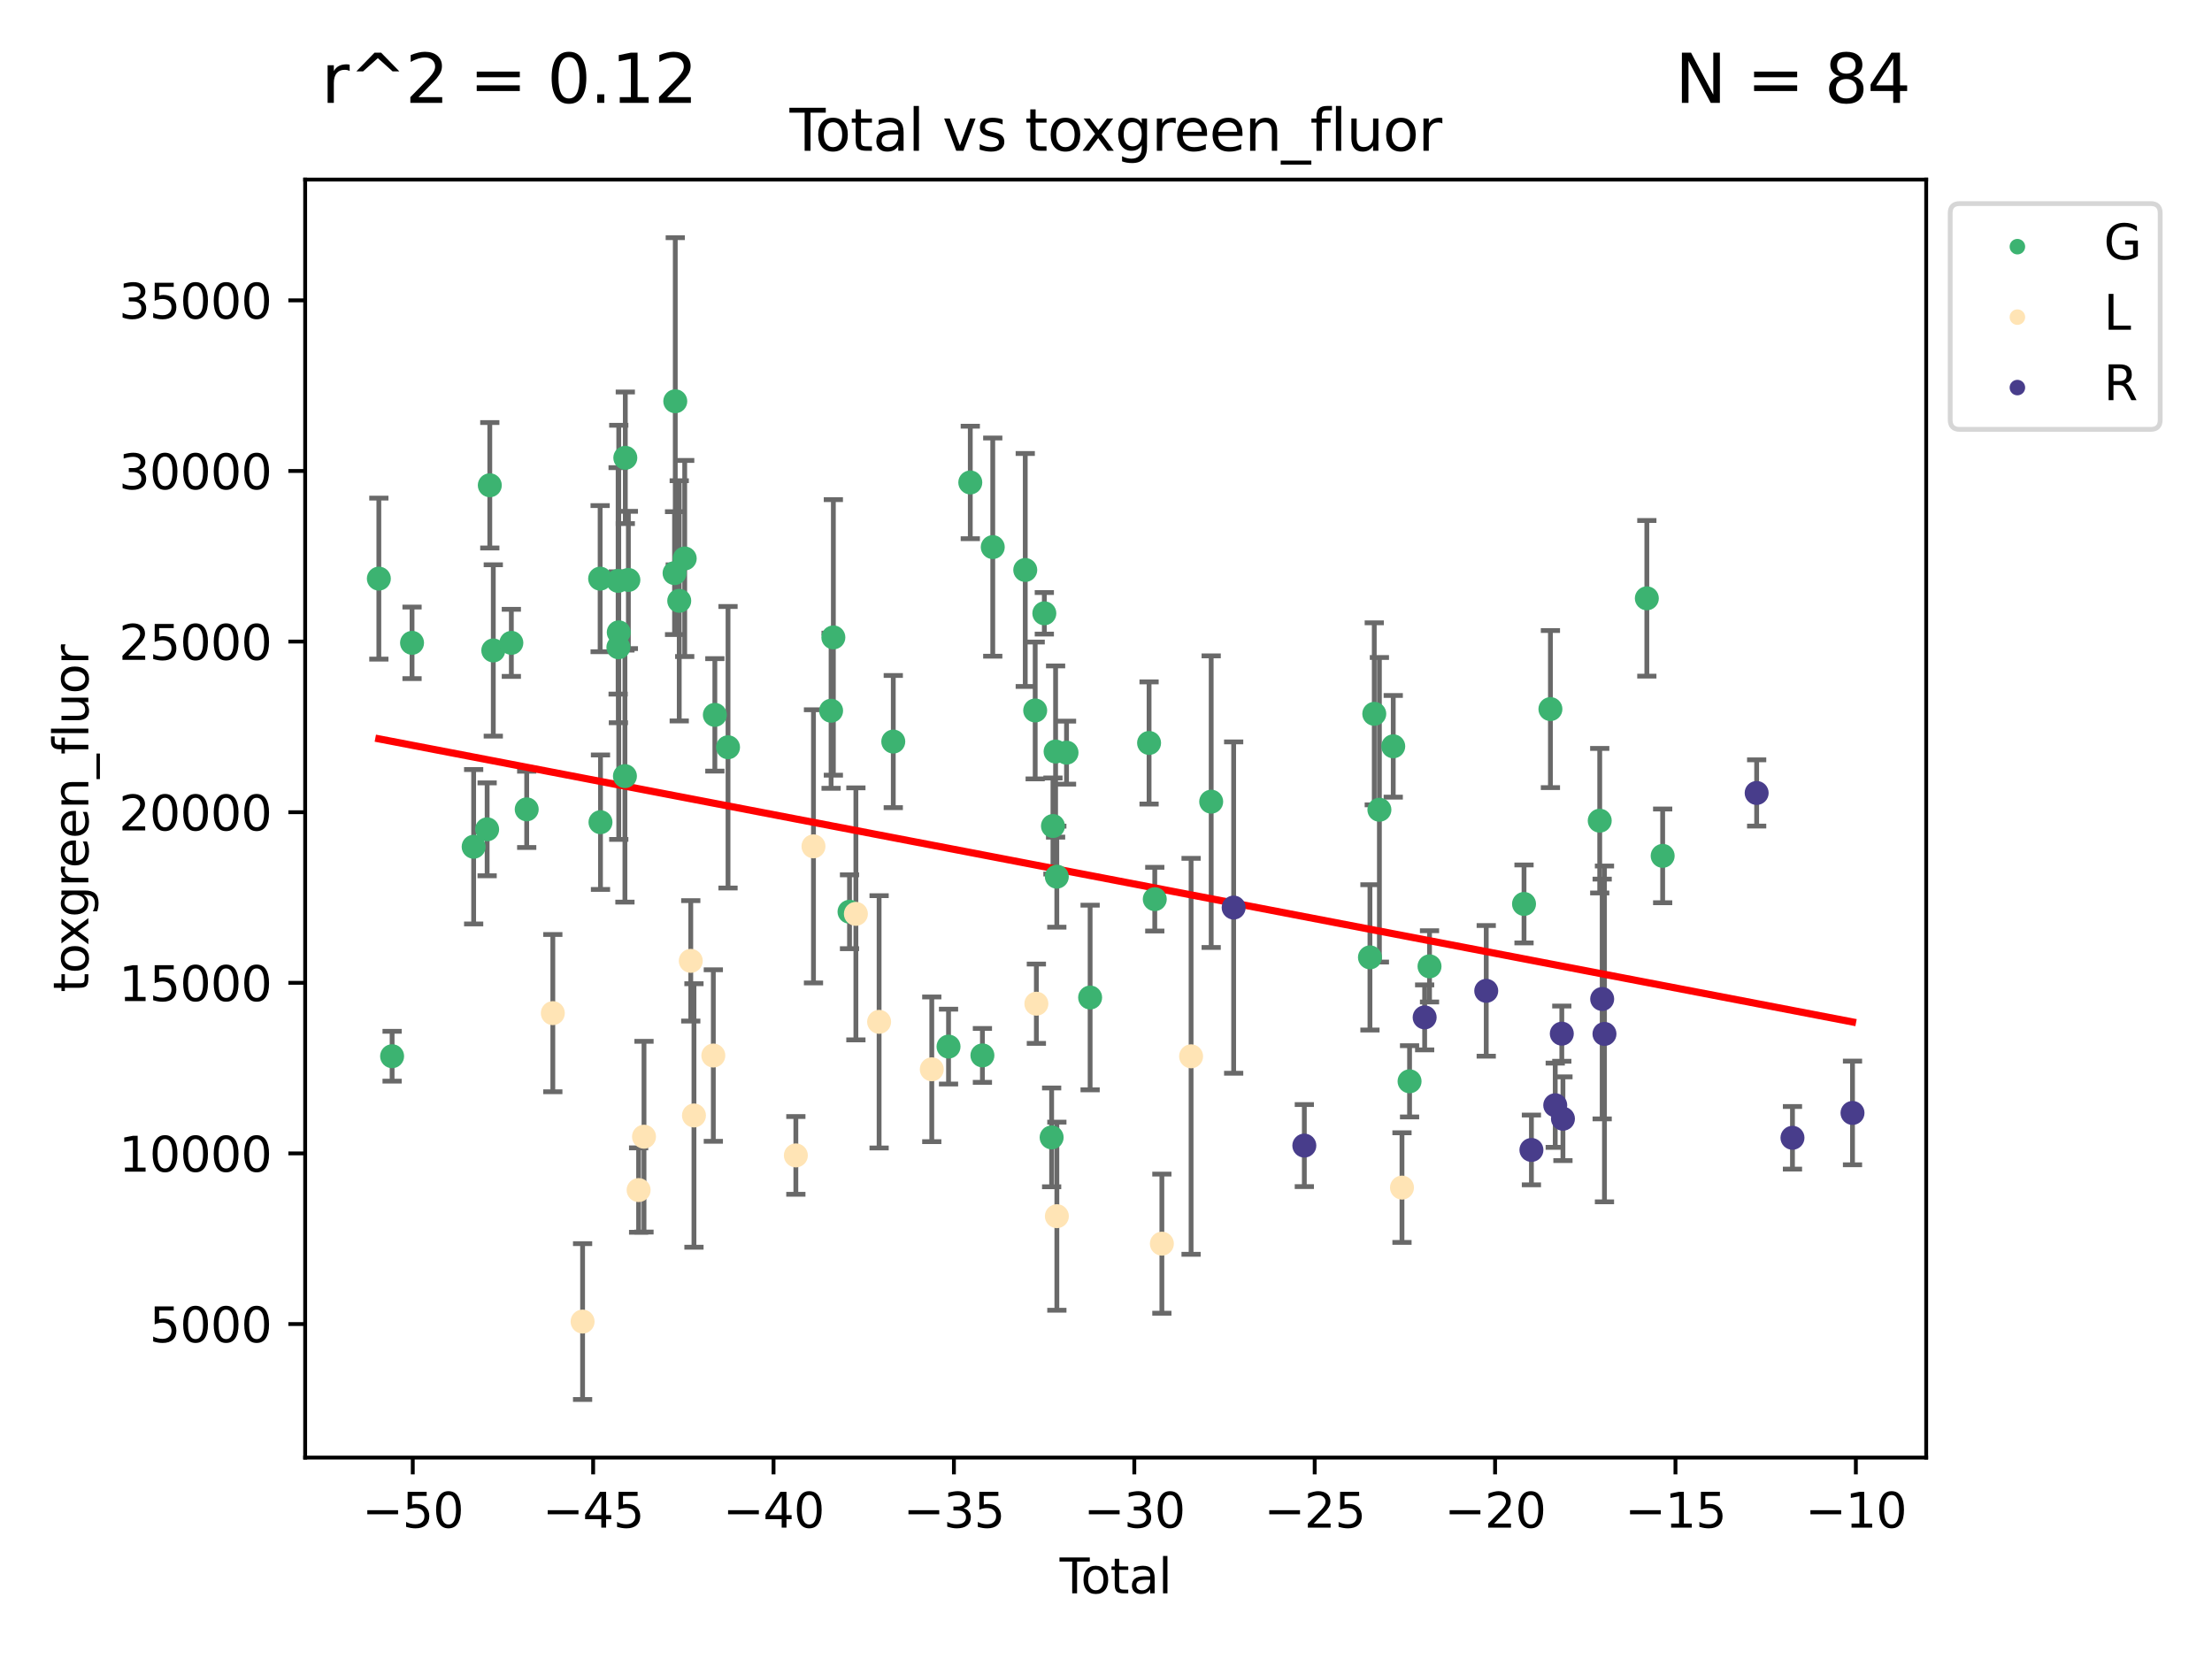 <?xml version="1.0" encoding="utf-8" standalone="no"?>
<!DOCTYPE svg PUBLIC "-//W3C//DTD SVG 1.1//EN"
  "http://www.w3.org/Graphics/SVG/1.1/DTD/svg11.dtd">
<svg xmlns:xlink="http://www.w3.org/1999/xlink" width="460.8pt" height="345.6pt" viewBox="0 0 460.8 345.6" xmlns="http://www.w3.org/2000/svg" version="1.1">
 <defs>
  <style type="text/css">*{stroke-linejoin: round; stroke-linecap: butt}</style>
 </defs>
 <g id="figure_1">
  <g id="patch_1">
   <path d="M 0 345.6 
L 460.8 345.6 
L 460.8 0 
L 0 0 
z
" style="fill: #ffffff"/>
  </g>
  <g id="axes_1">
   <g id="patch_2">
    <path d="M 63.571 303.64 
L 401.26 303.64 
L 401.26 37.411 
L 63.571 37.411 
z
" style="fill: #ffffff"/>
   </g>
   <g id="PathCollection_1">
    <defs>
     <path id="ma66096652e" d="M 0 1.118 
C 0.297 1.118 0.581 1 0.791 0.791 
C 1 0.581 1.118 0.297 1.118 0 
C 1.118 -0.297 1 -0.581 0.791 -0.791 
C 0.581 -1 0.297 -1.118 0 -1.118 
C -0.297 -1.118 -0.581 -1 -0.791 -0.791 
C -1 -0.581 -1.118 -0.297 -1.118 0 
C -1.118 0.297 -1 0.581 -0.791 0.791 
C -0.581 1 -0.297 1.118 0 1.118 
z
" style="stroke: #3cb371"/>
    </defs>
    <g clip-path="url(#peb334f2bb1)">
     <use xlink:href="#ma66096652e" x="78.921" y="120.537" style="fill: #3cb371; stroke: #3cb371"/>
     <use xlink:href="#ma66096652e" x="81.683" y="220.029" style="fill: #3cb371; stroke: #3cb371"/>
     <use xlink:href="#ma66096652e" x="85.836" y="133.916" style="fill: #3cb371; stroke: #3cb371"/>
     <use xlink:href="#ma66096652e" x="98.671" y="176.393" style="fill: #3cb371; stroke: #3cb371"/>
     <use xlink:href="#ma66096652e" x="101.479" y="172.762" style="fill: #3cb371; stroke: #3cb371"/>
     <use xlink:href="#ma66096652e" x="102.034" y="101.09" style="fill: #3cb371; stroke: #3cb371"/>
     <use xlink:href="#ma66096652e" x="102.761" y="135.5" style="fill: #3cb371; stroke: #3cb371"/>
     <use xlink:href="#ma66096652e" x="106.523" y="133.918" style="fill: #3cb371; stroke: #3cb371"/>
     <use xlink:href="#ma66096652e" x="109.723" y="168.601" style="fill: #3cb371; stroke: #3cb371"/>
     <use xlink:href="#ma66096652e" x="125.019" y="120.544" style="fill: #3cb371; stroke: #3cb371"/>
     <use xlink:href="#ma66096652e" x="125.092" y="171.278" style="fill: #3cb371; stroke: #3cb371"/>
     <use xlink:href="#ma66096652e" x="128.766" y="121.007" style="fill: #3cb371; stroke: #3cb371"/>
     <use xlink:href="#ma66096652e" x="128.822" y="134.836" style="fill: #3cb371; stroke: #3cb371"/>
     <use xlink:href="#ma66096652e" x="128.899" y="131.725" style="fill: #3cb371; stroke: #3cb371"/>
     <use xlink:href="#ma66096652e" x="130.184" y="161.68" style="fill: #3cb371; stroke: #3cb371"/>
     <use xlink:href="#ma66096652e" x="130.264" y="95.369" style="fill: #3cb371; stroke: #3cb371"/>
     <use xlink:href="#ma66096652e" x="130.902" y="120.813" style="fill: #3cb371; stroke: #3cb371"/>
     <use xlink:href="#ma66096652e" x="140.524" y="119.39" style="fill: #3cb371; stroke: #3cb371"/>
     <use xlink:href="#ma66096652e" x="140.671" y="83.591" style="fill: #3cb371; stroke: #3cb371"/>
     <use xlink:href="#ma66096652e" x="141.497" y="125.162" style="fill: #3cb371; stroke: #3cb371"/>
     <use xlink:href="#ma66096652e" x="142.637" y="116.342" style="fill: #3cb371; stroke: #3cb371"/>
     <use xlink:href="#ma66096652e" x="148.917" y="148.92" style="fill: #3cb371; stroke: #3cb371"/>
     <use xlink:href="#ma66096652e" x="151.66" y="155.668" style="fill: #3cb371; stroke: #3cb371"/>
     <use xlink:href="#ma66096652e" x="173.131" y="148.056" style="fill: #3cb371; stroke: #3cb371"/>
     <use xlink:href="#ma66096652e" x="173.604" y="132.781" style="fill: #3cb371; stroke: #3cb371"/>
     <use xlink:href="#ma66096652e" x="176.97" y="189.936" style="fill: #3cb371; stroke: #3cb371"/>
     <use xlink:href="#ma66096652e" x="186.086" y="154.482" style="fill: #3cb371; stroke: #3cb371"/>
     <use xlink:href="#ma66096652e" x="197.597" y="218.024" style="fill: #3cb371; stroke: #3cb371"/>
     <use xlink:href="#ma66096652e" x="202.129" y="100.503" style="fill: #3cb371; stroke: #3cb371"/>
     <use xlink:href="#ma66096652e" x="204.654" y="219.857" style="fill: #3cb371; stroke: #3cb371"/>
     <use xlink:href="#ma66096652e" x="206.809" y="113.971" style="fill: #3cb371; stroke: #3cb371"/>
     <use xlink:href="#ma66096652e" x="213.579" y="118.737" style="fill: #3cb371; stroke: #3cb371"/>
     <use xlink:href="#ma66096652e" x="215.649" y="148.004" style="fill: #3cb371; stroke: #3cb371"/>
     <use xlink:href="#ma66096652e" x="217.552" y="127.764" style="fill: #3cb371; stroke: #3cb371"/>
     <use xlink:href="#ma66096652e" x="219.075" y="236.94" style="fill: #3cb371; stroke: #3cb371"/>
     <use xlink:href="#ma66096652e" x="219.35" y="172.073" style="fill: #3cb371; stroke: #3cb371"/>
     <use xlink:href="#ma66096652e" x="219.899" y="156.56" style="fill: #3cb371; stroke: #3cb371"/>
     <use xlink:href="#ma66096652e" x="220.154" y="182.625" style="fill: #3cb371; stroke: #3cb371"/>
     <use xlink:href="#ma66096652e" x="222.178" y="156.79" style="fill: #3cb371; stroke: #3cb371"/>
     <use xlink:href="#ma66096652e" x="227.093" y="207.8" style="fill: #3cb371; stroke: #3cb371"/>
     <use xlink:href="#ma66096652e" x="239.373" y="154.772" style="fill: #3cb371; stroke: #3cb371"/>
     <use xlink:href="#ma66096652e" x="240.561" y="187.312" style="fill: #3cb371; stroke: #3cb371"/>
     <use xlink:href="#ma66096652e" x="252.312" y="167.002" style="fill: #3cb371; stroke: #3cb371"/>
     <use xlink:href="#ma66096652e" x="285.386" y="199.437" style="fill: #3cb371; stroke: #3cb371"/>
     <use xlink:href="#ma66096652e" x="286.286" y="148.703" style="fill: #3cb371; stroke: #3cb371"/>
     <use xlink:href="#ma66096652e" x="287.354" y="168.686" style="fill: #3cb371; stroke: #3cb371"/>
     <use xlink:href="#ma66096652e" x="290.238" y="155.471" style="fill: #3cb371; stroke: #3cb371"/>
     <use xlink:href="#ma66096652e" x="293.638" y="225.256" style="fill: #3cb371; stroke: #3cb371"/>
     <use xlink:href="#ma66096652e" x="297.795" y="201.309" style="fill: #3cb371; stroke: #3cb371"/>
     <use xlink:href="#ma66096652e" x="317.481" y="188.306" style="fill: #3cb371; stroke: #3cb371"/>
     <use xlink:href="#ma66096652e" x="322.981" y="147.715" style="fill: #3cb371; stroke: #3cb371"/>
     <use xlink:href="#ma66096652e" x="333.254" y="170.965" style="fill: #3cb371; stroke: #3cb371"/>
     <use xlink:href="#ma66096652e" x="343.066" y="124.642" style="fill: #3cb371; stroke: #3cb371"/>
     <use xlink:href="#ma66096652e" x="346.363" y="178.292" style="fill: #3cb371; stroke: #3cb371"/>
    </g>
   </g>
   <g id="PathCollection_2">
    <defs>
     <path id="m9e11c39d09" d="M 0 1.118 
C 0.297 1.118 0.581 1 0.791 0.791 
C 1 0.581 1.118 0.297 1.118 0 
C 1.118 -0.297 1 -0.581 0.791 -0.791 
C 0.581 -1 0.297 -1.118 0 -1.118 
C -0.297 -1.118 -0.581 -1 -0.791 -0.791 
C -1 -0.581 -1.118 -0.297 -1.118 0 
C -1.118 0.297 -1 0.581 -0.791 0.791 
C -0.581 1 -0.297 1.118 0 1.118 
z
" style="stroke: #ffe4b5"/>
    </defs>
    <g clip-path="url(#peb334f2bb1)">
     <use xlink:href="#m9e11c39d09" x="115.163" y="211.055" style="fill: #ffe4b5; stroke: #ffe4b5"/>
     <use xlink:href="#m9e11c39d09" x="121.365" y="275.306" style="fill: #ffe4b5; stroke: #ffe4b5"/>
     <use xlink:href="#m9e11c39d09" x="133.036" y="247.913" style="fill: #ffe4b5; stroke: #ffe4b5"/>
     <use xlink:href="#m9e11c39d09" x="134.158" y="236.793" style="fill: #ffe4b5; stroke: #ffe4b5"/>
     <use xlink:href="#m9e11c39d09" x="143.9" y="200.164" style="fill: #ffe4b5; stroke: #ffe4b5"/>
     <use xlink:href="#m9e11c39d09" x="144.565" y="232.371" style="fill: #ffe4b5; stroke: #ffe4b5"/>
     <use xlink:href="#m9e11c39d09" x="148.599" y="219.886" style="fill: #ffe4b5; stroke: #ffe4b5"/>
     <use xlink:href="#m9e11c39d09" x="165.791" y="240.694" style="fill: #ffe4b5; stroke: #ffe4b5"/>
     <use xlink:href="#m9e11c39d09" x="169.463" y="176.307" style="fill: #ffe4b5; stroke: #ffe4b5"/>
     <use xlink:href="#m9e11c39d09" x="178.298" y="190.374" style="fill: #ffe4b5; stroke: #ffe4b5"/>
     <use xlink:href="#m9e11c39d09" x="183.134" y="212.865" style="fill: #ffe4b5; stroke: #ffe4b5"/>
     <use xlink:href="#m9e11c39d09" x="194.107" y="222.755" style="fill: #ffe4b5; stroke: #ffe4b5"/>
     <use xlink:href="#m9e11c39d09" x="215.895" y="209.091" style="fill: #ffe4b5; stroke: #ffe4b5"/>
     <use xlink:href="#m9e11c39d09" x="220.164" y="253.352" style="fill: #ffe4b5; stroke: #ffe4b5"/>
     <use xlink:href="#m9e11c39d09" x="242.039" y="259.077" style="fill: #ffe4b5; stroke: #ffe4b5"/>
     <use xlink:href="#m9e11c39d09" x="248.125" y="220.05" style="fill: #ffe4b5; stroke: #ffe4b5"/>
     <use xlink:href="#m9e11c39d09" x="292.059" y="247.398" style="fill: #ffe4b5; stroke: #ffe4b5"/>
    </g>
   </g>
   <g id="PathCollection_3">
    <defs>
     <path id="m1fd1f4a18a" d="M 0 1.118 
C 0.297 1.118 0.581 1 0.791 0.791 
C 1 0.581 1.118 0.297 1.118 0 
C 1.118 -0.297 1 -0.581 0.791 -0.791 
C 0.581 -1 0.297 -1.118 0 -1.118 
C -0.297 -1.118 -0.581 -1 -0.791 -0.791 
C -1 -0.581 -1.118 -0.297 -1.118 0 
C -1.118 0.297 -1 0.581 -0.791 0.791 
C -0.581 1 -0.297 1.118 0 1.118 
z
" style="stroke: #483d8b"/>
    </defs>
    <g clip-path="url(#peb334f2bb1)">
     <use xlink:href="#m1fd1f4a18a" x="256.994" y="189.062" style="fill: #483d8b; stroke: #483d8b"/>
     <use xlink:href="#m1fd1f4a18a" x="271.715" y="238.647" style="fill: #483d8b; stroke: #483d8b"/>
     <use xlink:href="#m1fd1f4a18a" x="296.782" y="211.941" style="fill: #483d8b; stroke: #483d8b"/>
     <use xlink:href="#m1fd1f4a18a" x="309.611" y="206.412" style="fill: #483d8b; stroke: #483d8b"/>
     <use xlink:href="#m1fd1f4a18a" x="319.022" y="239.555" style="fill: #483d8b; stroke: #483d8b"/>
     <use xlink:href="#m1fd1f4a18a" x="323.985" y="230.24" style="fill: #483d8b; stroke: #483d8b"/>
     <use xlink:href="#m1fd1f4a18a" x="325.352" y="215.331" style="fill: #483d8b; stroke: #483d8b"/>
     <use xlink:href="#m1fd1f4a18a" x="325.59" y="233.053" style="fill: #483d8b; stroke: #483d8b"/>
     <use xlink:href="#m1fd1f4a18a" x="333.763" y="208.11" style="fill: #483d8b; stroke: #483d8b"/>
     <use xlink:href="#m1fd1f4a18a" x="334.24" y="215.382" style="fill: #483d8b; stroke: #483d8b"/>
     <use xlink:href="#m1fd1f4a18a" x="365.944" y="165.188" style="fill: #483d8b; stroke: #483d8b"/>
     <use xlink:href="#m1fd1f4a18a" x="373.405" y="237.023" style="fill: #483d8b; stroke: #483d8b"/>
     <use xlink:href="#m1fd1f4a18a" x="385.911" y="231.847" style="fill: #483d8b; stroke: #483d8b"/>
    </g>
   </g>
   <g id="matplotlib.axis_1">
    <g id="xtick_1">
     <g id="line2d_1">
      <defs>
       <path id="m5a73f61587" d="M 0 0 
L 0 3.5 
" style="stroke: #000000; stroke-width: 0.8"/>
      </defs>
      <g>
       <use xlink:href="#m5a73f61587" x="85.985" y="303.64" style="stroke: #000000; stroke-width: 0.8"/>
      </g>
     </g>
     <g id="text_1">
      <!-- −50 -->
      <g transform="translate(75.432 318.238)scale(0.1 -0.1)">
       <defs>
        <path id="DejaVuSans-2212" d="M 678 2272 
L 4684 2272 
L 4684 1741 
L 678 1741 
L 678 2272 
z
" transform="scale(0.016)"/>
        <path id="DejaVuSans-35" d="M 691 4666 
L 3169 4666 
L 3169 4134 
L 1269 4134 
L 1269 2991 
Q 1406 3038 1543 3061 
Q 1681 3084 1819 3084 
Q 2600 3084 3056 2656 
Q 3513 2228 3513 1497 
Q 3513 744 3044 326 
Q 2575 -91 1722 -91 
Q 1428 -91 1123 -41 
Q 819 9 494 109 
L 494 744 
Q 775 591 1075 516 
Q 1375 441 1709 441 
Q 2250 441 2565 725 
Q 2881 1009 2881 1497 
Q 2881 1984 2565 2268 
Q 2250 2553 1709 2553 
Q 1456 2553 1204 2497 
Q 953 2441 691 2322 
L 691 4666 
z
" transform="scale(0.016)"/>
        <path id="DejaVuSans-30" d="M 2034 4250 
Q 1547 4250 1301 3770 
Q 1056 3291 1056 2328 
Q 1056 1369 1301 889 
Q 1547 409 2034 409 
Q 2525 409 2770 889 
Q 3016 1369 3016 2328 
Q 3016 3291 2770 3770 
Q 2525 4250 2034 4250 
z
M 2034 4750 
Q 2819 4750 3233 4129 
Q 3647 3509 3647 2328 
Q 3647 1150 3233 529 
Q 2819 -91 2034 -91 
Q 1250 -91 836 529 
Q 422 1150 422 2328 
Q 422 3509 836 4129 
Q 1250 4750 2034 4750 
z
" transform="scale(0.016)"/>
       </defs>
       <use xlink:href="#DejaVuSans-2212"/>
       <use xlink:href="#DejaVuSans-35" x="83.789"/>
       <use xlink:href="#DejaVuSans-30" x="147.412"/>
      </g>
     </g>
    </g>
    <g id="xtick_2">
     <g id="line2d_2">
      <g>
       <use xlink:href="#m5a73f61587" x="123.563" y="303.64" style="stroke: #000000; stroke-width: 0.8"/>
      </g>
     </g>
     <g id="text_2">
      <!-- −45 -->
      <g transform="translate(113.01 318.238)scale(0.1 -0.1)">
       <defs>
        <path id="DejaVuSans-34" d="M 2419 4116 
L 825 1625 
L 2419 1625 
L 2419 4116 
z
M 2253 4666 
L 3047 4666 
L 3047 1625 
L 3713 1625 
L 3713 1100 
L 3047 1100 
L 3047 0 
L 2419 0 
L 2419 1100 
L 313 1100 
L 313 1709 
L 2253 4666 
z
" transform="scale(0.016)"/>
       </defs>
       <use xlink:href="#DejaVuSans-2212"/>
       <use xlink:href="#DejaVuSans-34" x="83.789"/>
       <use xlink:href="#DejaVuSans-35" x="147.412"/>
      </g>
     </g>
    </g>
    <g id="xtick_3">
     <g id="line2d_3">
      <g>
       <use xlink:href="#m5a73f61587" x="161.141" y="303.64" style="stroke: #000000; stroke-width: 0.8"/>
      </g>
     </g>
     <g id="text_3">
      <!-- −40 -->
      <g transform="translate(150.588 318.238)scale(0.1 -0.1)">
       <use xlink:href="#DejaVuSans-2212"/>
       <use xlink:href="#DejaVuSans-34" x="83.789"/>
       <use xlink:href="#DejaVuSans-30" x="147.412"/>
      </g>
     </g>
    </g>
    <g id="xtick_4">
     <g id="line2d_4">
      <g>
       <use xlink:href="#m5a73f61587" x="198.719" y="303.64" style="stroke: #000000; stroke-width: 0.8"/>
      </g>
     </g>
     <g id="text_4">
      <!-- −35 -->
      <g transform="translate(188.166 318.238)scale(0.1 -0.1)">
       <defs>
        <path id="DejaVuSans-33" d="M 2597 2516 
Q 3050 2419 3304 2112 
Q 3559 1806 3559 1356 
Q 3559 666 3084 287 
Q 2609 -91 1734 -91 
Q 1441 -91 1130 -33 
Q 819 25 488 141 
L 488 750 
Q 750 597 1062 519 
Q 1375 441 1716 441 
Q 2309 441 2620 675 
Q 2931 909 2931 1356 
Q 2931 1769 2642 2001 
Q 2353 2234 1838 2234 
L 1294 2234 
L 1294 2753 
L 1863 2753 
Q 2328 2753 2575 2939 
Q 2822 3125 2822 3475 
Q 2822 3834 2567 4026 
Q 2313 4219 1838 4219 
Q 1578 4219 1281 4162 
Q 984 4106 628 3988 
L 628 4550 
Q 988 4650 1302 4700 
Q 1616 4750 1894 4750 
Q 2613 4750 3031 4423 
Q 3450 4097 3450 3541 
Q 3450 3153 3228 2886 
Q 3006 2619 2597 2516 
z
" transform="scale(0.016)"/>
       </defs>
       <use xlink:href="#DejaVuSans-2212"/>
       <use xlink:href="#DejaVuSans-33" x="83.789"/>
       <use xlink:href="#DejaVuSans-35" x="147.412"/>
      </g>
     </g>
    </g>
    <g id="xtick_5">
     <g id="line2d_5">
      <g>
       <use xlink:href="#m5a73f61587" x="236.297" y="303.64" style="stroke: #000000; stroke-width: 0.8"/>
      </g>
     </g>
     <g id="text_5">
      <!-- −30 -->
      <g transform="translate(225.744 318.238)scale(0.1 -0.1)">
       <use xlink:href="#DejaVuSans-2212"/>
       <use xlink:href="#DejaVuSans-33" x="83.789"/>
       <use xlink:href="#DejaVuSans-30" x="147.412"/>
      </g>
     </g>
    </g>
    <g id="xtick_6">
     <g id="line2d_6">
      <g>
       <use xlink:href="#m5a73f61587" x="273.875" y="303.64" style="stroke: #000000; stroke-width: 0.8"/>
      </g>
     </g>
     <g id="text_6">
      <!-- −25 -->
      <g transform="translate(263.322 318.238)scale(0.1 -0.1)">
       <defs>
        <path id="DejaVuSans-32" d="M 1228 531 
L 3431 531 
L 3431 0 
L 469 0 
L 469 531 
Q 828 903 1448 1529 
Q 2069 2156 2228 2338 
Q 2531 2678 2651 2914 
Q 2772 3150 2772 3378 
Q 2772 3750 2511 3984 
Q 2250 4219 1831 4219 
Q 1534 4219 1204 4116 
Q 875 4013 500 3803 
L 500 4441 
Q 881 4594 1212 4672 
Q 1544 4750 1819 4750 
Q 2544 4750 2975 4387 
Q 3406 4025 3406 3419 
Q 3406 3131 3298 2873 
Q 3191 2616 2906 2266 
Q 2828 2175 2409 1742 
Q 1991 1309 1228 531 
z
" transform="scale(0.016)"/>
       </defs>
       <use xlink:href="#DejaVuSans-2212"/>
       <use xlink:href="#DejaVuSans-32" x="83.789"/>
       <use xlink:href="#DejaVuSans-35" x="147.412"/>
      </g>
     </g>
    </g>
    <g id="xtick_7">
     <g id="line2d_7">
      <g>
       <use xlink:href="#m5a73f61587" x="311.453" y="303.64" style="stroke: #000000; stroke-width: 0.8"/>
      </g>
     </g>
     <g id="text_7">
      <!-- −20 -->
      <g transform="translate(300.9 318.238)scale(0.1 -0.1)">
       <use xlink:href="#DejaVuSans-2212"/>
       <use xlink:href="#DejaVuSans-32" x="83.789"/>
       <use xlink:href="#DejaVuSans-30" x="147.412"/>
      </g>
     </g>
    </g>
    <g id="xtick_8">
     <g id="line2d_8">
      <g>
       <use xlink:href="#m5a73f61587" x="349.031" y="303.64" style="stroke: #000000; stroke-width: 0.8"/>
      </g>
     </g>
     <g id="text_8">
      <!-- −15 -->
      <g transform="translate(338.478 318.238)scale(0.1 -0.1)">
       <defs>
        <path id="DejaVuSans-31" d="M 794 531 
L 1825 531 
L 1825 4091 
L 703 3866 
L 703 4441 
L 1819 4666 
L 2450 4666 
L 2450 531 
L 3481 531 
L 3481 0 
L 794 0 
L 794 531 
z
" transform="scale(0.016)"/>
       </defs>
       <use xlink:href="#DejaVuSans-2212"/>
       <use xlink:href="#DejaVuSans-31" x="83.789"/>
       <use xlink:href="#DejaVuSans-35" x="147.412"/>
      </g>
     </g>
    </g>
    <g id="xtick_9">
     <g id="line2d_9">
      <g>
       <use xlink:href="#m5a73f61587" x="386.609" y="303.64" style="stroke: #000000; stroke-width: 0.8"/>
      </g>
     </g>
     <g id="text_9">
      <!-- −10 -->
      <g transform="translate(376.056 318.238)scale(0.1 -0.1)">
       <use xlink:href="#DejaVuSans-2212"/>
       <use xlink:href="#DejaVuSans-31" x="83.789"/>
       <use xlink:href="#DejaVuSans-30" x="147.412"/>
      </g>
     </g>
    </g>
    <g id="text_10">
     <!-- Total -->
     <g transform="translate(220.739 331.917)scale(0.1 -0.1)">
      <defs>
       <path id="DejaVuSans-54" d="M -19 4666 
L 3928 4666 
L 3928 4134 
L 2272 4134 
L 2272 0 
L 1638 0 
L 1638 4134 
L -19 4134 
L -19 4666 
z
" transform="scale(0.016)"/>
       <path id="DejaVuSans-6f" d="M 1959 3097 
Q 1497 3097 1228 2736 
Q 959 2375 959 1747 
Q 959 1119 1226 758 
Q 1494 397 1959 397 
Q 2419 397 2687 759 
Q 2956 1122 2956 1747 
Q 2956 2369 2687 2733 
Q 2419 3097 1959 3097 
z
M 1959 3584 
Q 2709 3584 3137 3096 
Q 3566 2609 3566 1747 
Q 3566 888 3137 398 
Q 2709 -91 1959 -91 
Q 1206 -91 779 398 
Q 353 888 353 1747 
Q 353 2609 779 3096 
Q 1206 3584 1959 3584 
z
" transform="scale(0.016)"/>
       <path id="DejaVuSans-74" d="M 1172 4494 
L 1172 3500 
L 2356 3500 
L 2356 3053 
L 1172 3053 
L 1172 1153 
Q 1172 725 1289 603 
Q 1406 481 1766 481 
L 2356 481 
L 2356 0 
L 1766 0 
Q 1100 0 847 248 
Q 594 497 594 1153 
L 594 3053 
L 172 3053 
L 172 3500 
L 594 3500 
L 594 4494 
L 1172 4494 
z
" transform="scale(0.016)"/>
       <path id="DejaVuSans-61" d="M 2194 1759 
Q 1497 1759 1228 1600 
Q 959 1441 959 1056 
Q 959 750 1161 570 
Q 1363 391 1709 391 
Q 2188 391 2477 730 
Q 2766 1069 2766 1631 
L 2766 1759 
L 2194 1759 
z
M 3341 1997 
L 3341 0 
L 2766 0 
L 2766 531 
Q 2569 213 2275 61 
Q 1981 -91 1556 -91 
Q 1019 -91 701 211 
Q 384 513 384 1019 
Q 384 1609 779 1909 
Q 1175 2209 1959 2209 
L 2766 2209 
L 2766 2266 
Q 2766 2663 2505 2880 
Q 2244 3097 1772 3097 
Q 1472 3097 1187 3025 
Q 903 2953 641 2809 
L 641 3341 
Q 956 3463 1253 3523 
Q 1550 3584 1831 3584 
Q 2591 3584 2966 3190 
Q 3341 2797 3341 1997 
z
" transform="scale(0.016)"/>
       <path id="DejaVuSans-6c" d="M 603 4863 
L 1178 4863 
L 1178 0 
L 603 0 
L 603 4863 
z
" transform="scale(0.016)"/>
      </defs>
      <use xlink:href="#DejaVuSans-54"/>
      <use xlink:href="#DejaVuSans-6f" x="44.084"/>
      <use xlink:href="#DejaVuSans-74" x="105.266"/>
      <use xlink:href="#DejaVuSans-61" x="144.475"/>
      <use xlink:href="#DejaVuSans-6c" x="205.754"/>
     </g>
    </g>
   </g>
   <g id="matplotlib.axis_2">
    <g id="ytick_1">
     <g id="line2d_10">
      <defs>
       <path id="mf1489b2838" d="M 0 0 
L -3.5 0 
" style="stroke: #000000; stroke-width: 0.8"/>
      </defs>
      <g>
       <use xlink:href="#mf1489b2838" x="63.571" y="275.819" style="stroke: #000000; stroke-width: 0.8"/>
      </g>
     </g>
     <g id="text_11">
      <!-- 5000 -->
      <g transform="translate(31.121 279.618)scale(0.1 -0.1)">
       <use xlink:href="#DejaVuSans-35"/>
       <use xlink:href="#DejaVuSans-30" x="63.623"/>
       <use xlink:href="#DejaVuSans-30" x="127.246"/>
       <use xlink:href="#DejaVuSans-30" x="190.869"/>
      </g>
     </g>
    </g>
    <g id="ytick_2">
     <g id="line2d_11">
      <g>
       <use xlink:href="#mf1489b2838" x="63.571" y="240.277" style="stroke: #000000; stroke-width: 0.8"/>
      </g>
     </g>
     <g id="text_12">
      <!-- 10000 -->
      <g transform="translate(24.759 244.077)scale(0.1 -0.1)">
       <use xlink:href="#DejaVuSans-31"/>
       <use xlink:href="#DejaVuSans-30" x="63.623"/>
       <use xlink:href="#DejaVuSans-30" x="127.246"/>
       <use xlink:href="#DejaVuSans-30" x="190.869"/>
       <use xlink:href="#DejaVuSans-30" x="254.492"/>
      </g>
     </g>
    </g>
    <g id="ytick_3">
     <g id="line2d_12">
      <g>
       <use xlink:href="#mf1489b2838" x="63.571" y="204.736" style="stroke: #000000; stroke-width: 0.8"/>
      </g>
     </g>
     <g id="text_13">
      <!-- 15000 -->
      <g transform="translate(24.759 208.535)scale(0.1 -0.1)">
       <use xlink:href="#DejaVuSans-31"/>
       <use xlink:href="#DejaVuSans-35" x="63.623"/>
       <use xlink:href="#DejaVuSans-30" x="127.246"/>
       <use xlink:href="#DejaVuSans-30" x="190.869"/>
       <use xlink:href="#DejaVuSans-30" x="254.492"/>
      </g>
     </g>
    </g>
    <g id="ytick_4">
     <g id="line2d_13">
      <g>
       <use xlink:href="#mf1489b2838" x="63.571" y="169.195" style="stroke: #000000; stroke-width: 0.8"/>
      </g>
     </g>
     <g id="text_14">
      <!-- 20000 -->
      <g transform="translate(24.759 172.994)scale(0.1 -0.1)">
       <use xlink:href="#DejaVuSans-32"/>
       <use xlink:href="#DejaVuSans-30" x="63.623"/>
       <use xlink:href="#DejaVuSans-30" x="127.246"/>
       <use xlink:href="#DejaVuSans-30" x="190.869"/>
       <use xlink:href="#DejaVuSans-30" x="254.492"/>
      </g>
     </g>
    </g>
    <g id="ytick_5">
     <g id="line2d_14">
      <g>
       <use xlink:href="#mf1489b2838" x="63.571" y="133.654" style="stroke: #000000; stroke-width: 0.8"/>
      </g>
     </g>
     <g id="text_15">
      <!-- 25000 -->
      <g transform="translate(24.759 137.453)scale(0.1 -0.1)">
       <use xlink:href="#DejaVuSans-32"/>
       <use xlink:href="#DejaVuSans-35" x="63.623"/>
       <use xlink:href="#DejaVuSans-30" x="127.246"/>
       <use xlink:href="#DejaVuSans-30" x="190.869"/>
       <use xlink:href="#DejaVuSans-30" x="254.492"/>
      </g>
     </g>
    </g>
    <g id="ytick_6">
     <g id="line2d_15">
      <g>
       <use xlink:href="#mf1489b2838" x="63.571" y="98.112" style="stroke: #000000; stroke-width: 0.8"/>
      </g>
     </g>
     <g id="text_16">
      <!-- 30000 -->
      <g transform="translate(24.759 101.912)scale(0.1 -0.1)">
       <use xlink:href="#DejaVuSans-33"/>
       <use xlink:href="#DejaVuSans-30" x="63.623"/>
       <use xlink:href="#DejaVuSans-30" x="127.246"/>
       <use xlink:href="#DejaVuSans-30" x="190.869"/>
       <use xlink:href="#DejaVuSans-30" x="254.492"/>
      </g>
     </g>
    </g>
    <g id="ytick_7">
     <g id="line2d_16">
      <g>
       <use xlink:href="#mf1489b2838" x="63.571" y="62.571" style="stroke: #000000; stroke-width: 0.8"/>
      </g>
     </g>
     <g id="text_17">
      <!-- 35000 -->
      <g transform="translate(24.759 66.37)scale(0.1 -0.1)">
       <use xlink:href="#DejaVuSans-33"/>
       <use xlink:href="#DejaVuSans-35" x="63.623"/>
       <use xlink:href="#DejaVuSans-30" x="127.246"/>
       <use xlink:href="#DejaVuSans-30" x="190.869"/>
       <use xlink:href="#DejaVuSans-30" x="254.492"/>
      </g>
     </g>
    </g>
    <g id="text_18">
     <!-- toxgreen_fluor -->
     <g transform="translate(18.401 206.72)rotate(-90)scale(0.1 -0.1)">
      <defs>
       <path id="DejaVuSans-78" d="M 3513 3500 
L 2247 1797 
L 3578 0 
L 2900 0 
L 1881 1375 
L 863 0 
L 184 0 
L 1544 1831 
L 300 3500 
L 978 3500 
L 1906 2253 
L 2834 3500 
L 3513 3500 
z
" transform="scale(0.016)"/>
       <path id="DejaVuSans-67" d="M 2906 1791 
Q 2906 2416 2648 2759 
Q 2391 3103 1925 3103 
Q 1463 3103 1205 2759 
Q 947 2416 947 1791 
Q 947 1169 1205 825 
Q 1463 481 1925 481 
Q 2391 481 2648 825 
Q 2906 1169 2906 1791 
z
M 3481 434 
Q 3481 -459 3084 -895 
Q 2688 -1331 1869 -1331 
Q 1566 -1331 1297 -1286 
Q 1028 -1241 775 -1147 
L 775 -588 
Q 1028 -725 1275 -790 
Q 1522 -856 1778 -856 
Q 2344 -856 2625 -561 
Q 2906 -266 2906 331 
L 2906 616 
Q 2728 306 2450 153 
Q 2172 0 1784 0 
Q 1141 0 747 490 
Q 353 981 353 1791 
Q 353 2603 747 3093 
Q 1141 3584 1784 3584 
Q 2172 3584 2450 3431 
Q 2728 3278 2906 2969 
L 2906 3500 
L 3481 3500 
L 3481 434 
z
" transform="scale(0.016)"/>
       <path id="DejaVuSans-72" d="M 2631 2963 
Q 2534 3019 2420 3045 
Q 2306 3072 2169 3072 
Q 1681 3072 1420 2755 
Q 1159 2438 1159 1844 
L 1159 0 
L 581 0 
L 581 3500 
L 1159 3500 
L 1159 2956 
Q 1341 3275 1631 3429 
Q 1922 3584 2338 3584 
Q 2397 3584 2469 3576 
Q 2541 3569 2628 3553 
L 2631 2963 
z
" transform="scale(0.016)"/>
       <path id="DejaVuSans-65" d="M 3597 1894 
L 3597 1613 
L 953 1613 
Q 991 1019 1311 708 
Q 1631 397 2203 397 
Q 2534 397 2845 478 
Q 3156 559 3463 722 
L 3463 178 
Q 3153 47 2828 -22 
Q 2503 -91 2169 -91 
Q 1331 -91 842 396 
Q 353 884 353 1716 
Q 353 2575 817 3079 
Q 1281 3584 2069 3584 
Q 2775 3584 3186 3129 
Q 3597 2675 3597 1894 
z
M 3022 2063 
Q 3016 2534 2758 2815 
Q 2500 3097 2075 3097 
Q 1594 3097 1305 2825 
Q 1016 2553 972 2059 
L 3022 2063 
z
" transform="scale(0.016)"/>
       <path id="DejaVuSans-6e" d="M 3513 2113 
L 3513 0 
L 2938 0 
L 2938 2094 
Q 2938 2591 2744 2837 
Q 2550 3084 2163 3084 
Q 1697 3084 1428 2787 
Q 1159 2491 1159 1978 
L 1159 0 
L 581 0 
L 581 3500 
L 1159 3500 
L 1159 2956 
Q 1366 3272 1645 3428 
Q 1925 3584 2291 3584 
Q 2894 3584 3203 3211 
Q 3513 2838 3513 2113 
z
" transform="scale(0.016)"/>
       <path id="DejaVuSans-5f" d="M 3263 -1063 
L 3263 -1509 
L -63 -1509 
L -63 -1063 
L 3263 -1063 
z
" transform="scale(0.016)"/>
       <path id="DejaVuSans-66" d="M 2375 4863 
L 2375 4384 
L 1825 4384 
Q 1516 4384 1395 4259 
Q 1275 4134 1275 3809 
L 1275 3500 
L 2222 3500 
L 2222 3053 
L 1275 3053 
L 1275 0 
L 697 0 
L 697 3053 
L 147 3053 
L 147 3500 
L 697 3500 
L 697 3744 
Q 697 4328 969 4595 
Q 1241 4863 1831 4863 
L 2375 4863 
z
" transform="scale(0.016)"/>
       <path id="DejaVuSans-75" d="M 544 1381 
L 544 3500 
L 1119 3500 
L 1119 1403 
Q 1119 906 1312 657 
Q 1506 409 1894 409 
Q 2359 409 2629 706 
Q 2900 1003 2900 1516 
L 2900 3500 
L 3475 3500 
L 3475 0 
L 2900 0 
L 2900 538 
Q 2691 219 2414 64 
Q 2138 -91 1772 -91 
Q 1169 -91 856 284 
Q 544 659 544 1381 
z
M 1991 3584 
L 1991 3584 
z
" transform="scale(0.016)"/>
      </defs>
      <use xlink:href="#DejaVuSans-74"/>
      <use xlink:href="#DejaVuSans-6f" x="39.209"/>
      <use xlink:href="#DejaVuSans-78" x="97.266"/>
      <use xlink:href="#DejaVuSans-67" x="156.445"/>
      <use xlink:href="#DejaVuSans-72" x="219.922"/>
      <use xlink:href="#DejaVuSans-65" x="258.785"/>
      <use xlink:href="#DejaVuSans-65" x="320.309"/>
      <use xlink:href="#DejaVuSans-6e" x="381.832"/>
      <use xlink:href="#DejaVuSans-5f" x="445.211"/>
      <use xlink:href="#DejaVuSans-66" x="495.211"/>
      <use xlink:href="#DejaVuSans-6c" x="530.416"/>
      <use xlink:href="#DejaVuSans-75" x="558.199"/>
      <use xlink:href="#DejaVuSans-6f" x="621.578"/>
      <use xlink:href="#DejaVuSans-72" x="682.76"/>
     </g>
    </g>
   </g>
   <g id="LineCollection_1">
    <path d="M 78.921 137.307 
L 78.921 103.766 
" clip-path="url(#peb334f2bb1)" style="fill: none; stroke: #696969"/>
    <path d="M 81.683 225.223 
L 81.683 214.835 
" clip-path="url(#peb334f2bb1)" style="fill: none; stroke: #696969"/>
    <path d="M 85.836 141.368 
L 85.836 126.464 
" clip-path="url(#peb334f2bb1)" style="fill: none; stroke: #696969"/>
    <path d="M 98.671 192.475 
L 98.671 160.31 
" clip-path="url(#peb334f2bb1)" style="fill: none; stroke: #696969"/>
    <path d="M 101.479 182.44 
L 101.479 163.084 
" clip-path="url(#peb334f2bb1)" style="fill: none; stroke: #696969"/>
    <path d="M 102.034 114.157 
L 102.034 88.023 
" clip-path="url(#peb334f2bb1)" style="fill: none; stroke: #696969"/>
    <path d="M 102.761 153.351 
L 102.761 117.649 
" clip-path="url(#peb334f2bb1)" style="fill: none; stroke: #696969"/>
    <path d="M 106.523 140.906 
L 106.523 126.93 
" clip-path="url(#peb334f2bb1)" style="fill: none; stroke: #696969"/>
    <path d="M 109.723 176.544 
L 109.723 160.658 
" clip-path="url(#peb334f2bb1)" style="fill: none; stroke: #696969"/>
    <path d="M 125.019 135.76 
L 125.019 105.328 
" clip-path="url(#peb334f2bb1)" style="fill: none; stroke: #696969"/>
    <path d="M 125.092 185.282 
L 125.092 157.275 
" clip-path="url(#peb334f2bb1)" style="fill: none; stroke: #696969"/>
    <path d="M 128.766 144.595 
L 128.766 97.42 
" clip-path="url(#peb334f2bb1)" style="fill: none; stroke: #696969"/>
    <path d="M 128.822 150.556 
L 128.822 119.117 
" clip-path="url(#peb334f2bb1)" style="fill: none; stroke: #696969"/>
    <path d="M 128.899 174.861 
L 128.899 88.59 
" clip-path="url(#peb334f2bb1)" style="fill: none; stroke: #696969"/>
    <path d="M 130.184 187.93 
L 130.184 135.429 
" clip-path="url(#peb334f2bb1)" style="fill: none; stroke: #696969"/>
    <path d="M 130.264 109.074 
L 130.264 81.664 
" clip-path="url(#peb334f2bb1)" style="fill: none; stroke: #696969"/>
    <path d="M 130.902 135.11 
L 130.902 106.516 
" clip-path="url(#peb334f2bb1)" style="fill: none; stroke: #696969"/>
    <path d="M 140.524 132.192 
L 140.524 106.589 
" clip-path="url(#peb334f2bb1)" style="fill: none; stroke: #696969"/>
    <path d="M 140.671 117.669 
L 140.671 49.513 
" clip-path="url(#peb334f2bb1)" style="fill: none; stroke: #696969"/>
    <path d="M 141.497 150.182 
L 141.497 100.143 
" clip-path="url(#peb334f2bb1)" style="fill: none; stroke: #696969"/>
    <path d="M 142.637 136.764 
L 142.637 95.919 
" clip-path="url(#peb334f2bb1)" style="fill: none; stroke: #696969"/>
    <path d="M 148.917 160.634 
L 148.917 137.207 
" clip-path="url(#peb334f2bb1)" style="fill: none; stroke: #696969"/>
    <path d="M 151.66 184.992 
L 151.66 126.344 
" clip-path="url(#peb334f2bb1)" style="fill: none; stroke: #696969"/>
    <path d="M 173.131 164.216 
L 173.131 131.896 
" clip-path="url(#peb334f2bb1)" style="fill: none; stroke: #696969"/>
    <path d="M 173.604 161.48 
L 173.604 104.083 
" clip-path="url(#peb334f2bb1)" style="fill: none; stroke: #696969"/>
    <path d="M 176.97 197.629 
L 176.97 182.243 
" clip-path="url(#peb334f2bb1)" style="fill: none; stroke: #696969"/>
    <path d="M 186.086 168.247 
L 186.086 140.716 
" clip-path="url(#peb334f2bb1)" style="fill: none; stroke: #696969"/>
    <path d="M 197.597 225.82 
L 197.597 210.228 
" clip-path="url(#peb334f2bb1)" style="fill: none; stroke: #696969"/>
    <path d="M 202.129 112.224 
L 202.129 88.783 
" clip-path="url(#peb334f2bb1)" style="fill: none; stroke: #696969"/>
    <path d="M 204.654 225.471 
L 204.654 214.244 
" clip-path="url(#peb334f2bb1)" style="fill: none; stroke: #696969"/>
    <path d="M 206.809 136.696 
L 206.809 91.245 
" clip-path="url(#peb334f2bb1)" style="fill: none; stroke: #696969"/>
    <path d="M 213.579 143.002 
L 213.579 94.471 
" clip-path="url(#peb334f2bb1)" style="fill: none; stroke: #696969"/>
    <path d="M 215.649 162.261 
L 215.649 133.747 
" clip-path="url(#peb334f2bb1)" style="fill: none; stroke: #696969"/>
    <path d="M 217.552 132.09 
L 217.552 123.439 
" clip-path="url(#peb334f2bb1)" style="fill: none; stroke: #696969"/>
    <path d="M 219.075 247.23 
L 219.075 226.649 
" clip-path="url(#peb334f2bb1)" style="fill: none; stroke: #696969"/>
    <path d="M 219.35 182.08 
L 219.35 162.067 
" clip-path="url(#peb334f2bb1)" style="fill: none; stroke: #696969"/>
    <path d="M 219.899 174.393 
L 219.899 138.726 
" clip-path="url(#peb334f2bb1)" style="fill: none; stroke: #696969"/>
    <path d="M 220.154 193.146 
L 220.154 172.105 
" clip-path="url(#peb334f2bb1)" style="fill: none; stroke: #696969"/>
    <path d="M 222.178 163.353 
L 222.178 150.226 
" clip-path="url(#peb334f2bb1)" style="fill: none; stroke: #696969"/>
    <path d="M 227.093 227.033 
L 227.093 188.566 
" clip-path="url(#peb334f2bb1)" style="fill: none; stroke: #696969"/>
    <path d="M 239.373 167.497 
L 239.373 142.047 
" clip-path="url(#peb334f2bb1)" style="fill: none; stroke: #696969"/>
    <path d="M 240.561 193.948 
L 240.561 180.675 
" clip-path="url(#peb334f2bb1)" style="fill: none; stroke: #696969"/>
    <path d="M 252.312 197.374 
L 252.312 136.629 
" clip-path="url(#peb334f2bb1)" style="fill: none; stroke: #696969"/>
    <path d="M 285.386 214.572 
L 285.386 184.303 
" clip-path="url(#peb334f2bb1)" style="fill: none; stroke: #696969"/>
    <path d="M 286.286 167.665 
L 286.286 129.74 
" clip-path="url(#peb334f2bb1)" style="fill: none; stroke: #696969"/>
    <path d="M 287.354 200.408 
L 287.354 136.964 
" clip-path="url(#peb334f2bb1)" style="fill: none; stroke: #696969"/>
    <path d="M 290.238 166.06 
L 290.238 144.881 
" clip-path="url(#peb334f2bb1)" style="fill: none; stroke: #696969"/>
    <path d="M 293.638 232.68 
L 293.638 217.833 
" clip-path="url(#peb334f2bb1)" style="fill: none; stroke: #696969"/>
    <path d="M 297.795 208.731 
L 297.795 193.887 
" clip-path="url(#peb334f2bb1)" style="fill: none; stroke: #696969"/>
    <path d="M 317.481 196.426 
L 317.481 180.186 
" clip-path="url(#peb334f2bb1)" style="fill: none; stroke: #696969"/>
    <path d="M 322.981 164.075 
L 322.981 131.355 
" clip-path="url(#peb334f2bb1)" style="fill: none; stroke: #696969"/>
    <path d="M 333.254 186.021 
L 333.254 155.909 
" clip-path="url(#peb334f2bb1)" style="fill: none; stroke: #696969"/>
    <path d="M 343.066 140.854 
L 343.066 108.43 
" clip-path="url(#peb334f2bb1)" style="fill: none; stroke: #696969"/>
    <path d="M 346.363 188.056 
L 346.363 168.528 
" clip-path="url(#peb334f2bb1)" style="fill: none; stroke: #696969"/>
   </g>
   <g id="line2d_17">
    <defs>
     <path id="m7f8e75cbfb" d="M 2 0 
L -2 -0 
" style="stroke: #696969"/>
    </defs>
    <g clip-path="url(#peb334f2bb1)">
     <use xlink:href="#m7f8e75cbfb" x="78.921" y="137.307" style="fill: #696969; stroke: #696969"/>
     <use xlink:href="#m7f8e75cbfb" x="81.683" y="225.223" style="fill: #696969; stroke: #696969"/>
     <use xlink:href="#m7f8e75cbfb" x="85.836" y="141.368" style="fill: #696969; stroke: #696969"/>
     <use xlink:href="#m7f8e75cbfb" x="98.671" y="192.475" style="fill: #696969; stroke: #696969"/>
     <use xlink:href="#m7f8e75cbfb" x="101.479" y="182.44" style="fill: #696969; stroke: #696969"/>
     <use xlink:href="#m7f8e75cbfb" x="102.034" y="114.157" style="fill: #696969; stroke: #696969"/>
     <use xlink:href="#m7f8e75cbfb" x="102.761" y="153.351" style="fill: #696969; stroke: #696969"/>
     <use xlink:href="#m7f8e75cbfb" x="106.523" y="140.906" style="fill: #696969; stroke: #696969"/>
     <use xlink:href="#m7f8e75cbfb" x="109.723" y="176.544" style="fill: #696969; stroke: #696969"/>
     <use xlink:href="#m7f8e75cbfb" x="125.019" y="135.76" style="fill: #696969; stroke: #696969"/>
     <use xlink:href="#m7f8e75cbfb" x="125.092" y="185.282" style="fill: #696969; stroke: #696969"/>
     <use xlink:href="#m7f8e75cbfb" x="128.766" y="144.595" style="fill: #696969; stroke: #696969"/>
     <use xlink:href="#m7f8e75cbfb" x="128.822" y="150.556" style="fill: #696969; stroke: #696969"/>
     <use xlink:href="#m7f8e75cbfb" x="128.899" y="174.861" style="fill: #696969; stroke: #696969"/>
     <use xlink:href="#m7f8e75cbfb" x="130.184" y="187.93" style="fill: #696969; stroke: #696969"/>
     <use xlink:href="#m7f8e75cbfb" x="130.264" y="109.074" style="fill: #696969; stroke: #696969"/>
     <use xlink:href="#m7f8e75cbfb" x="130.902" y="135.11" style="fill: #696969; stroke: #696969"/>
     <use xlink:href="#m7f8e75cbfb" x="140.524" y="132.192" style="fill: #696969; stroke: #696969"/>
     <use xlink:href="#m7f8e75cbfb" x="140.671" y="117.669" style="fill: #696969; stroke: #696969"/>
     <use xlink:href="#m7f8e75cbfb" x="141.497" y="150.182" style="fill: #696969; stroke: #696969"/>
     <use xlink:href="#m7f8e75cbfb" x="142.637" y="136.764" style="fill: #696969; stroke: #696969"/>
     <use xlink:href="#m7f8e75cbfb" x="148.917" y="160.634" style="fill: #696969; stroke: #696969"/>
     <use xlink:href="#m7f8e75cbfb" x="151.66" y="184.992" style="fill: #696969; stroke: #696969"/>
     <use xlink:href="#m7f8e75cbfb" x="173.131" y="164.216" style="fill: #696969; stroke: #696969"/>
     <use xlink:href="#m7f8e75cbfb" x="173.604" y="161.48" style="fill: #696969; stroke: #696969"/>
     <use xlink:href="#m7f8e75cbfb" x="176.97" y="197.629" style="fill: #696969; stroke: #696969"/>
     <use xlink:href="#m7f8e75cbfb" x="186.086" y="168.247" style="fill: #696969; stroke: #696969"/>
     <use xlink:href="#m7f8e75cbfb" x="197.597" y="225.82" style="fill: #696969; stroke: #696969"/>
     <use xlink:href="#m7f8e75cbfb" x="202.129" y="112.224" style="fill: #696969; stroke: #696969"/>
     <use xlink:href="#m7f8e75cbfb" x="204.654" y="225.471" style="fill: #696969; stroke: #696969"/>
     <use xlink:href="#m7f8e75cbfb" x="206.809" y="136.696" style="fill: #696969; stroke: #696969"/>
     <use xlink:href="#m7f8e75cbfb" x="213.579" y="143.002" style="fill: #696969; stroke: #696969"/>
     <use xlink:href="#m7f8e75cbfb" x="215.649" y="162.261" style="fill: #696969; stroke: #696969"/>
     <use xlink:href="#m7f8e75cbfb" x="217.552" y="132.09" style="fill: #696969; stroke: #696969"/>
     <use xlink:href="#m7f8e75cbfb" x="219.075" y="247.23" style="fill: #696969; stroke: #696969"/>
     <use xlink:href="#m7f8e75cbfb" x="219.35" y="182.08" style="fill: #696969; stroke: #696969"/>
     <use xlink:href="#m7f8e75cbfb" x="219.899" y="174.393" style="fill: #696969; stroke: #696969"/>
     <use xlink:href="#m7f8e75cbfb" x="220.154" y="193.146" style="fill: #696969; stroke: #696969"/>
     <use xlink:href="#m7f8e75cbfb" x="222.178" y="163.353" style="fill: #696969; stroke: #696969"/>
     <use xlink:href="#m7f8e75cbfb" x="227.093" y="227.033" style="fill: #696969; stroke: #696969"/>
     <use xlink:href="#m7f8e75cbfb" x="239.373" y="167.497" style="fill: #696969; stroke: #696969"/>
     <use xlink:href="#m7f8e75cbfb" x="240.561" y="193.948" style="fill: #696969; stroke: #696969"/>
     <use xlink:href="#m7f8e75cbfb" x="252.312" y="197.374" style="fill: #696969; stroke: #696969"/>
     <use xlink:href="#m7f8e75cbfb" x="285.386" y="214.572" style="fill: #696969; stroke: #696969"/>
     <use xlink:href="#m7f8e75cbfb" x="286.286" y="167.665" style="fill: #696969; stroke: #696969"/>
     <use xlink:href="#m7f8e75cbfb" x="287.354" y="200.408" style="fill: #696969; stroke: #696969"/>
     <use xlink:href="#m7f8e75cbfb" x="290.238" y="166.06" style="fill: #696969; stroke: #696969"/>
     <use xlink:href="#m7f8e75cbfb" x="293.638" y="232.68" style="fill: #696969; stroke: #696969"/>
     <use xlink:href="#m7f8e75cbfb" x="297.795" y="208.731" style="fill: #696969; stroke: #696969"/>
     <use xlink:href="#m7f8e75cbfb" x="317.481" y="196.426" style="fill: #696969; stroke: #696969"/>
     <use xlink:href="#m7f8e75cbfb" x="322.981" y="164.075" style="fill: #696969; stroke: #696969"/>
     <use xlink:href="#m7f8e75cbfb" x="333.254" y="186.021" style="fill: #696969; stroke: #696969"/>
     <use xlink:href="#m7f8e75cbfb" x="343.066" y="140.854" style="fill: #696969; stroke: #696969"/>
     <use xlink:href="#m7f8e75cbfb" x="346.363" y="188.056" style="fill: #696969; stroke: #696969"/>
    </g>
   </g>
   <g id="line2d_18">
    <g clip-path="url(#peb334f2bb1)">
     <use xlink:href="#m7f8e75cbfb" x="78.921" y="103.766" style="fill: #696969; stroke: #696969"/>
     <use xlink:href="#m7f8e75cbfb" x="81.683" y="214.835" style="fill: #696969; stroke: #696969"/>
     <use xlink:href="#m7f8e75cbfb" x="85.836" y="126.464" style="fill: #696969; stroke: #696969"/>
     <use xlink:href="#m7f8e75cbfb" x="98.671" y="160.31" style="fill: #696969; stroke: #696969"/>
     <use xlink:href="#m7f8e75cbfb" x="101.479" y="163.084" style="fill: #696969; stroke: #696969"/>
     <use xlink:href="#m7f8e75cbfb" x="102.034" y="88.023" style="fill: #696969; stroke: #696969"/>
     <use xlink:href="#m7f8e75cbfb" x="102.761" y="117.649" style="fill: #696969; stroke: #696969"/>
     <use xlink:href="#m7f8e75cbfb" x="106.523" y="126.93" style="fill: #696969; stroke: #696969"/>
     <use xlink:href="#m7f8e75cbfb" x="109.723" y="160.658" style="fill: #696969; stroke: #696969"/>
     <use xlink:href="#m7f8e75cbfb" x="125.019" y="105.328" style="fill: #696969; stroke: #696969"/>
     <use xlink:href="#m7f8e75cbfb" x="125.092" y="157.275" style="fill: #696969; stroke: #696969"/>
     <use xlink:href="#m7f8e75cbfb" x="128.766" y="97.42" style="fill: #696969; stroke: #696969"/>
     <use xlink:href="#m7f8e75cbfb" x="128.822" y="119.117" style="fill: #696969; stroke: #696969"/>
     <use xlink:href="#m7f8e75cbfb" x="128.899" y="88.59" style="fill: #696969; stroke: #696969"/>
     <use xlink:href="#m7f8e75cbfb" x="130.184" y="135.429" style="fill: #696969; stroke: #696969"/>
     <use xlink:href="#m7f8e75cbfb" x="130.264" y="81.664" style="fill: #696969; stroke: #696969"/>
     <use xlink:href="#m7f8e75cbfb" x="130.902" y="106.516" style="fill: #696969; stroke: #696969"/>
     <use xlink:href="#m7f8e75cbfb" x="140.524" y="106.589" style="fill: #696969; stroke: #696969"/>
     <use xlink:href="#m7f8e75cbfb" x="140.671" y="49.513" style="fill: #696969; stroke: #696969"/>
     <use xlink:href="#m7f8e75cbfb" x="141.497" y="100.143" style="fill: #696969; stroke: #696969"/>
     <use xlink:href="#m7f8e75cbfb" x="142.637" y="95.919" style="fill: #696969; stroke: #696969"/>
     <use xlink:href="#m7f8e75cbfb" x="148.917" y="137.207" style="fill: #696969; stroke: #696969"/>
     <use xlink:href="#m7f8e75cbfb" x="151.66" y="126.344" style="fill: #696969; stroke: #696969"/>
     <use xlink:href="#m7f8e75cbfb" x="173.131" y="131.896" style="fill: #696969; stroke: #696969"/>
     <use xlink:href="#m7f8e75cbfb" x="173.604" y="104.083" style="fill: #696969; stroke: #696969"/>
     <use xlink:href="#m7f8e75cbfb" x="176.97" y="182.243" style="fill: #696969; stroke: #696969"/>
     <use xlink:href="#m7f8e75cbfb" x="186.086" y="140.716" style="fill: #696969; stroke: #696969"/>
     <use xlink:href="#m7f8e75cbfb" x="197.597" y="210.228" style="fill: #696969; stroke: #696969"/>
     <use xlink:href="#m7f8e75cbfb" x="202.129" y="88.783" style="fill: #696969; stroke: #696969"/>
     <use xlink:href="#m7f8e75cbfb" x="204.654" y="214.244" style="fill: #696969; stroke: #696969"/>
     <use xlink:href="#m7f8e75cbfb" x="206.809" y="91.245" style="fill: #696969; stroke: #696969"/>
     <use xlink:href="#m7f8e75cbfb" x="213.579" y="94.471" style="fill: #696969; stroke: #696969"/>
     <use xlink:href="#m7f8e75cbfb" x="215.649" y="133.747" style="fill: #696969; stroke: #696969"/>
     <use xlink:href="#m7f8e75cbfb" x="217.552" y="123.439" style="fill: #696969; stroke: #696969"/>
     <use xlink:href="#m7f8e75cbfb" x="219.075" y="226.649" style="fill: #696969; stroke: #696969"/>
     <use xlink:href="#m7f8e75cbfb" x="219.35" y="162.067" style="fill: #696969; stroke: #696969"/>
     <use xlink:href="#m7f8e75cbfb" x="219.899" y="138.726" style="fill: #696969; stroke: #696969"/>
     <use xlink:href="#m7f8e75cbfb" x="220.154" y="172.105" style="fill: #696969; stroke: #696969"/>
     <use xlink:href="#m7f8e75cbfb" x="222.178" y="150.226" style="fill: #696969; stroke: #696969"/>
     <use xlink:href="#m7f8e75cbfb" x="227.093" y="188.566" style="fill: #696969; stroke: #696969"/>
     <use xlink:href="#m7f8e75cbfb" x="239.373" y="142.047" style="fill: #696969; stroke: #696969"/>
     <use xlink:href="#m7f8e75cbfb" x="240.561" y="180.675" style="fill: #696969; stroke: #696969"/>
     <use xlink:href="#m7f8e75cbfb" x="252.312" y="136.629" style="fill: #696969; stroke: #696969"/>
     <use xlink:href="#m7f8e75cbfb" x="285.386" y="184.303" style="fill: #696969; stroke: #696969"/>
     <use xlink:href="#m7f8e75cbfb" x="286.286" y="129.74" style="fill: #696969; stroke: #696969"/>
     <use xlink:href="#m7f8e75cbfb" x="287.354" y="136.964" style="fill: #696969; stroke: #696969"/>
     <use xlink:href="#m7f8e75cbfb" x="290.238" y="144.881" style="fill: #696969; stroke: #696969"/>
     <use xlink:href="#m7f8e75cbfb" x="293.638" y="217.833" style="fill: #696969; stroke: #696969"/>
     <use xlink:href="#m7f8e75cbfb" x="297.795" y="193.887" style="fill: #696969; stroke: #696969"/>
     <use xlink:href="#m7f8e75cbfb" x="317.481" y="180.186" style="fill: #696969; stroke: #696969"/>
     <use xlink:href="#m7f8e75cbfb" x="322.981" y="131.355" style="fill: #696969; stroke: #696969"/>
     <use xlink:href="#m7f8e75cbfb" x="333.254" y="155.909" style="fill: #696969; stroke: #696969"/>
     <use xlink:href="#m7f8e75cbfb" x="343.066" y="108.43" style="fill: #696969; stroke: #696969"/>
     <use xlink:href="#m7f8e75cbfb" x="346.363" y="168.528" style="fill: #696969; stroke: #696969"/>
    </g>
   </g>
   <g id="LineCollection_2">
    <path d="M 115.163 227.435 
L 115.163 194.675 
" clip-path="url(#peb334f2bb1)" style="fill: none; stroke: #696969"/>
    <path d="M 121.365 291.539 
L 121.365 259.074 
" clip-path="url(#peb334f2bb1)" style="fill: none; stroke: #696969"/>
    <path d="M 133.036 256.701 
L 133.036 239.125 
" clip-path="url(#peb334f2bb1)" style="fill: none; stroke: #696969"/>
    <path d="M 134.158 256.66 
L 134.158 216.926 
" clip-path="url(#peb334f2bb1)" style="fill: none; stroke: #696969"/>
    <path d="M 143.9 212.706 
L 143.9 187.622 
" clip-path="url(#peb334f2bb1)" style="fill: none; stroke: #696969"/>
    <path d="M 144.565 259.817 
L 144.565 204.925 
" clip-path="url(#peb334f2bb1)" style="fill: none; stroke: #696969"/>
    <path d="M 148.599 237.753 
L 148.599 202.018 
" clip-path="url(#peb334f2bb1)" style="fill: none; stroke: #696969"/>
    <path d="M 165.791 248.791 
L 165.791 232.597 
" clip-path="url(#peb334f2bb1)" style="fill: none; stroke: #696969"/>
    <path d="M 169.463 204.758 
L 169.463 147.856 
" clip-path="url(#peb334f2bb1)" style="fill: none; stroke: #696969"/>
    <path d="M 178.298 216.626 
L 178.298 164.123 
" clip-path="url(#peb334f2bb1)" style="fill: none; stroke: #696969"/>
    <path d="M 183.134 239.143 
L 183.134 186.588 
" clip-path="url(#peb334f2bb1)" style="fill: none; stroke: #696969"/>
    <path d="M 194.107 237.828 
L 194.107 207.683 
" clip-path="url(#peb334f2bb1)" style="fill: none; stroke: #696969"/>
    <path d="M 215.895 217.354 
L 215.895 200.827 
" clip-path="url(#peb334f2bb1)" style="fill: none; stroke: #696969"/>
    <path d="M 220.164 272.945 
L 220.164 233.758 
" clip-path="url(#peb334f2bb1)" style="fill: none; stroke: #696969"/>
    <path d="M 242.039 273.569 
L 242.039 244.585 
" clip-path="url(#peb334f2bb1)" style="fill: none; stroke: #696969"/>
    <path d="M 248.125 261.293 
L 248.125 178.808 
" clip-path="url(#peb334f2bb1)" style="fill: none; stroke: #696969"/>
    <path d="M 292.059 258.817 
L 292.059 235.979 
" clip-path="url(#peb334f2bb1)" style="fill: none; stroke: #696969"/>
   </g>
   <g id="line2d_19">
    <g clip-path="url(#peb334f2bb1)">
     <use xlink:href="#m7f8e75cbfb" x="115.163" y="227.435" style="fill: #696969; stroke: #696969"/>
     <use xlink:href="#m7f8e75cbfb" x="121.365" y="291.539" style="fill: #696969; stroke: #696969"/>
     <use xlink:href="#m7f8e75cbfb" x="133.036" y="256.701" style="fill: #696969; stroke: #696969"/>
     <use xlink:href="#m7f8e75cbfb" x="134.158" y="256.66" style="fill: #696969; stroke: #696969"/>
     <use xlink:href="#m7f8e75cbfb" x="143.9" y="212.706" style="fill: #696969; stroke: #696969"/>
     <use xlink:href="#m7f8e75cbfb" x="144.565" y="259.817" style="fill: #696969; stroke: #696969"/>
     <use xlink:href="#m7f8e75cbfb" x="148.599" y="237.753" style="fill: #696969; stroke: #696969"/>
     <use xlink:href="#m7f8e75cbfb" x="165.791" y="248.791" style="fill: #696969; stroke: #696969"/>
     <use xlink:href="#m7f8e75cbfb" x="169.463" y="204.758" style="fill: #696969; stroke: #696969"/>
     <use xlink:href="#m7f8e75cbfb" x="178.298" y="216.626" style="fill: #696969; stroke: #696969"/>
     <use xlink:href="#m7f8e75cbfb" x="183.134" y="239.143" style="fill: #696969; stroke: #696969"/>
     <use xlink:href="#m7f8e75cbfb" x="194.107" y="237.828" style="fill: #696969; stroke: #696969"/>
     <use xlink:href="#m7f8e75cbfb" x="215.895" y="217.354" style="fill: #696969; stroke: #696969"/>
     <use xlink:href="#m7f8e75cbfb" x="220.164" y="272.945" style="fill: #696969; stroke: #696969"/>
     <use xlink:href="#m7f8e75cbfb" x="242.039" y="273.569" style="fill: #696969; stroke: #696969"/>
     <use xlink:href="#m7f8e75cbfb" x="248.125" y="261.293" style="fill: #696969; stroke: #696969"/>
     <use xlink:href="#m7f8e75cbfb" x="292.059" y="258.817" style="fill: #696969; stroke: #696969"/>
    </g>
   </g>
   <g id="line2d_20">
    <g clip-path="url(#peb334f2bb1)">
     <use xlink:href="#m7f8e75cbfb" x="115.163" y="194.675" style="fill: #696969; stroke: #696969"/>
     <use xlink:href="#m7f8e75cbfb" x="121.365" y="259.074" style="fill: #696969; stroke: #696969"/>
     <use xlink:href="#m7f8e75cbfb" x="133.036" y="239.125" style="fill: #696969; stroke: #696969"/>
     <use xlink:href="#m7f8e75cbfb" x="134.158" y="216.926" style="fill: #696969; stroke: #696969"/>
     <use xlink:href="#m7f8e75cbfb" x="143.9" y="187.622" style="fill: #696969; stroke: #696969"/>
     <use xlink:href="#m7f8e75cbfb" x="144.565" y="204.925" style="fill: #696969; stroke: #696969"/>
     <use xlink:href="#m7f8e75cbfb" x="148.599" y="202.018" style="fill: #696969; stroke: #696969"/>
     <use xlink:href="#m7f8e75cbfb" x="165.791" y="232.597" style="fill: #696969; stroke: #696969"/>
     <use xlink:href="#m7f8e75cbfb" x="169.463" y="147.856" style="fill: #696969; stroke: #696969"/>
     <use xlink:href="#m7f8e75cbfb" x="178.298" y="164.123" style="fill: #696969; stroke: #696969"/>
     <use xlink:href="#m7f8e75cbfb" x="183.134" y="186.588" style="fill: #696969; stroke: #696969"/>
     <use xlink:href="#m7f8e75cbfb" x="194.107" y="207.683" style="fill: #696969; stroke: #696969"/>
     <use xlink:href="#m7f8e75cbfb" x="215.895" y="200.827" style="fill: #696969; stroke: #696969"/>
     <use xlink:href="#m7f8e75cbfb" x="220.164" y="233.758" style="fill: #696969; stroke: #696969"/>
     <use xlink:href="#m7f8e75cbfb" x="242.039" y="244.585" style="fill: #696969; stroke: #696969"/>
     <use xlink:href="#m7f8e75cbfb" x="248.125" y="178.808" style="fill: #696969; stroke: #696969"/>
     <use xlink:href="#m7f8e75cbfb" x="292.059" y="235.979" style="fill: #696969; stroke: #696969"/>
    </g>
   </g>
   <g id="LineCollection_3">
    <path d="M 256.994 223.572 
L 256.994 154.552 
" clip-path="url(#peb334f2bb1)" style="fill: none; stroke: #696969"/>
    <path d="M 271.715 247.193 
L 271.715 230.101 
" clip-path="url(#peb334f2bb1)" style="fill: none; stroke: #696969"/>
    <path d="M 296.782 218.711 
L 296.782 205.171 
" clip-path="url(#peb334f2bb1)" style="fill: none; stroke: #696969"/>
    <path d="M 309.611 220.019 
L 309.611 192.805 
" clip-path="url(#peb334f2bb1)" style="fill: none; stroke: #696969"/>
    <path d="M 319.022 246.821 
L 319.022 232.289 
" clip-path="url(#peb334f2bb1)" style="fill: none; stroke: #696969"/>
    <path d="M 323.985 239.013 
L 323.985 221.467 
" clip-path="url(#peb334f2bb1)" style="fill: none; stroke: #696969"/>
    <path d="M 325.352 221.083 
L 325.352 209.579 
" clip-path="url(#peb334f2bb1)" style="fill: none; stroke: #696969"/>
    <path d="M 325.59 241.774 
L 325.59 224.331 
" clip-path="url(#peb334f2bb1)" style="fill: none; stroke: #696969"/>
    <path d="M 333.763 233.088 
L 333.763 183.132 
" clip-path="url(#peb334f2bb1)" style="fill: none; stroke: #696969"/>
    <path d="M 334.24 250.36 
L 334.24 180.405 
" clip-path="url(#peb334f2bb1)" style="fill: none; stroke: #696969"/>
    <path d="M 365.944 172.089 
L 365.944 158.287 
" clip-path="url(#peb334f2bb1)" style="fill: none; stroke: #696969"/>
    <path d="M 373.405 243.543 
L 373.405 230.504 
" clip-path="url(#peb334f2bb1)" style="fill: none; stroke: #696969"/>
    <path d="M 385.911 242.645 
L 385.911 221.049 
" clip-path="url(#peb334f2bb1)" style="fill: none; stroke: #696969"/>
   </g>
   <g id="line2d_21">
    <g clip-path="url(#peb334f2bb1)">
     <use xlink:href="#m7f8e75cbfb" x="256.994" y="223.572" style="fill: #696969; stroke: #696969"/>
     <use xlink:href="#m7f8e75cbfb" x="271.715" y="247.193" style="fill: #696969; stroke: #696969"/>
     <use xlink:href="#m7f8e75cbfb" x="296.782" y="218.711" style="fill: #696969; stroke: #696969"/>
     <use xlink:href="#m7f8e75cbfb" x="309.611" y="220.019" style="fill: #696969; stroke: #696969"/>
     <use xlink:href="#m7f8e75cbfb" x="319.022" y="246.821" style="fill: #696969; stroke: #696969"/>
     <use xlink:href="#m7f8e75cbfb" x="323.985" y="239.013" style="fill: #696969; stroke: #696969"/>
     <use xlink:href="#m7f8e75cbfb" x="325.352" y="221.083" style="fill: #696969; stroke: #696969"/>
     <use xlink:href="#m7f8e75cbfb" x="325.59" y="241.774" style="fill: #696969; stroke: #696969"/>
     <use xlink:href="#m7f8e75cbfb" x="333.763" y="233.088" style="fill: #696969; stroke: #696969"/>
     <use xlink:href="#m7f8e75cbfb" x="334.24" y="250.36" style="fill: #696969; stroke: #696969"/>
     <use xlink:href="#m7f8e75cbfb" x="365.944" y="172.089" style="fill: #696969; stroke: #696969"/>
     <use xlink:href="#m7f8e75cbfb" x="373.405" y="243.543" style="fill: #696969; stroke: #696969"/>
     <use xlink:href="#m7f8e75cbfb" x="385.911" y="242.645" style="fill: #696969; stroke: #696969"/>
    </g>
   </g>
   <g id="line2d_22">
    <g clip-path="url(#peb334f2bb1)">
     <use xlink:href="#m7f8e75cbfb" x="256.994" y="154.552" style="fill: #696969; stroke: #696969"/>
     <use xlink:href="#m7f8e75cbfb" x="271.715" y="230.101" style="fill: #696969; stroke: #696969"/>
     <use xlink:href="#m7f8e75cbfb" x="296.782" y="205.171" style="fill: #696969; stroke: #696969"/>
     <use xlink:href="#m7f8e75cbfb" x="309.611" y="192.805" style="fill: #696969; stroke: #696969"/>
     <use xlink:href="#m7f8e75cbfb" x="319.022" y="232.289" style="fill: #696969; stroke: #696969"/>
     <use xlink:href="#m7f8e75cbfb" x="323.985" y="221.467" style="fill: #696969; stroke: #696969"/>
     <use xlink:href="#m7f8e75cbfb" x="325.352" y="209.579" style="fill: #696969; stroke: #696969"/>
     <use xlink:href="#m7f8e75cbfb" x="325.59" y="224.331" style="fill: #696969; stroke: #696969"/>
     <use xlink:href="#m7f8e75cbfb" x="333.763" y="183.132" style="fill: #696969; stroke: #696969"/>
     <use xlink:href="#m7f8e75cbfb" x="334.24" y="180.405" style="fill: #696969; stroke: #696969"/>
     <use xlink:href="#m7f8e75cbfb" x="365.944" y="158.287" style="fill: #696969; stroke: #696969"/>
     <use xlink:href="#m7f8e75cbfb" x="373.405" y="230.504" style="fill: #696969; stroke: #696969"/>
     <use xlink:href="#m7f8e75cbfb" x="385.911" y="221.049" style="fill: #696969; stroke: #696969"/>
    </g>
   </g>
   <g id="line2d_23">
    <path d="M 78.921 153.915 
L 81.683 154.446 
L 85.836 155.244 
L 98.671 157.709 
L 101.479 158.249 
L 102.034 158.356 
L 102.761 158.495 
L 106.523 159.218 
L 109.723 159.833 
L 115.163 160.878 
L 121.365 162.069 
L 125.019 162.772 
L 125.092 162.786 
L 128.766 163.491 
L 128.822 163.502 
L 128.899 163.517 
L 130.184 163.764 
L 130.264 163.779 
L 130.902 163.902 
L 133.036 164.312 
L 134.158 164.527 
L 140.524 165.75 
L 140.671 165.779 
L 141.497 165.937 
L 142.637 166.156 
L 143.9 166.399 
L 144.565 166.527 
L 148.599 167.302 
L 148.917 167.363 
L 151.66 167.89 
L 165.791 170.605 
L 169.463 171.31 
L 173.131 172.015 
L 173.604 172.106 
L 176.97 172.752 
L 178.298 173.007 
L 183.134 173.937 
L 186.086 174.504 
L 194.107 176.045 
L 197.597 176.715 
L 202.129 177.586 
L 204.654 178.071 
L 206.809 178.485 
L 213.579 179.786 
L 215.649 180.183 
L 215.895 180.231 
L 217.552 180.549 
L 219.075 180.841 
L 219.35 180.894 
L 219.899 181 
L 220.154 181.049 
L 220.164 181.051 
L 222.178 181.438 
L 227.093 182.382 
L 239.373 184.741 
L 240.561 184.969 
L 242.039 185.253 
L 248.125 186.423 
L 252.312 187.227 
L 256.994 188.126 
L 271.715 190.955 
L 285.386 193.581 
L 286.286 193.754 
L 287.354 193.959 
L 290.238 194.513 
L 292.059 194.863 
L 293.638 195.167 
L 296.782 195.771 
L 297.795 195.965 
L 309.611 198.235 
L 317.481 199.747 
L 319.022 200.043 
L 322.981 200.804 
L 323.985 200.997 
L 325.352 201.259 
L 325.59 201.305 
L 333.254 202.778 
L 333.763 202.875 
L 334.24 202.967 
L 343.066 204.663 
L 346.363 205.296 
L 365.944 209.058 
L 373.405 210.491 
L 385.911 212.894 
" clip-path="url(#peb334f2bb1)" style="fill: none; stroke: #ff0000; stroke-width: 1.5; stroke-linecap: square"/>
   </g>
   <g id="line2d_24">
    <defs>
     <path id="m46a29df4a5" d="M 0 2 
C 0.53 2 1.039 1.789 1.414 1.414 
C 1.789 1.039 2 0.53 2 0 
C 2 -0.53 1.789 -1.039 1.414 -1.414 
C 1.039 -1.789 0.53 -2 0 -2 
C -0.53 -2 -1.039 -1.789 -1.414 -1.414 
C -1.789 -1.039 -2 -0.53 -2 0 
C -2 0.53 -1.789 1.039 -1.414 1.414 
C -1.039 1.789 -0.53 2 0 2 
z
" style="stroke: #3cb371"/>
    </defs>
    <g clip-path="url(#peb334f2bb1)">
     <use xlink:href="#m46a29df4a5" x="78.921" y="120.537" style="fill: #3cb371; stroke: #3cb371"/>
     <use xlink:href="#m46a29df4a5" x="81.683" y="220.029" style="fill: #3cb371; stroke: #3cb371"/>
     <use xlink:href="#m46a29df4a5" x="85.836" y="133.916" style="fill: #3cb371; stroke: #3cb371"/>
     <use xlink:href="#m46a29df4a5" x="98.671" y="176.393" style="fill: #3cb371; stroke: #3cb371"/>
     <use xlink:href="#m46a29df4a5" x="101.479" y="172.762" style="fill: #3cb371; stroke: #3cb371"/>
     <use xlink:href="#m46a29df4a5" x="102.034" y="101.09" style="fill: #3cb371; stroke: #3cb371"/>
     <use xlink:href="#m46a29df4a5" x="102.761" y="135.5" style="fill: #3cb371; stroke: #3cb371"/>
     <use xlink:href="#m46a29df4a5" x="106.523" y="133.918" style="fill: #3cb371; stroke: #3cb371"/>
     <use xlink:href="#m46a29df4a5" x="109.723" y="168.601" style="fill: #3cb371; stroke: #3cb371"/>
     <use xlink:href="#m46a29df4a5" x="125.019" y="120.544" style="fill: #3cb371; stroke: #3cb371"/>
     <use xlink:href="#m46a29df4a5" x="125.092" y="171.278" style="fill: #3cb371; stroke: #3cb371"/>
     <use xlink:href="#m46a29df4a5" x="128.766" y="121.007" style="fill: #3cb371; stroke: #3cb371"/>
     <use xlink:href="#m46a29df4a5" x="128.822" y="134.836" style="fill: #3cb371; stroke: #3cb371"/>
     <use xlink:href="#m46a29df4a5" x="128.899" y="131.725" style="fill: #3cb371; stroke: #3cb371"/>
     <use xlink:href="#m46a29df4a5" x="130.184" y="161.68" style="fill: #3cb371; stroke: #3cb371"/>
     <use xlink:href="#m46a29df4a5" x="130.264" y="95.369" style="fill: #3cb371; stroke: #3cb371"/>
     <use xlink:href="#m46a29df4a5" x="130.902" y="120.813" style="fill: #3cb371; stroke: #3cb371"/>
     <use xlink:href="#m46a29df4a5" x="140.524" y="119.39" style="fill: #3cb371; stroke: #3cb371"/>
     <use xlink:href="#m46a29df4a5" x="140.671" y="83.591" style="fill: #3cb371; stroke: #3cb371"/>
     <use xlink:href="#m46a29df4a5" x="141.497" y="125.162" style="fill: #3cb371; stroke: #3cb371"/>
     <use xlink:href="#m46a29df4a5" x="142.637" y="116.342" style="fill: #3cb371; stroke: #3cb371"/>
     <use xlink:href="#m46a29df4a5" x="148.917" y="148.92" style="fill: #3cb371; stroke: #3cb371"/>
     <use xlink:href="#m46a29df4a5" x="151.66" y="155.668" style="fill: #3cb371; stroke: #3cb371"/>
     <use xlink:href="#m46a29df4a5" x="173.131" y="148.056" style="fill: #3cb371; stroke: #3cb371"/>
     <use xlink:href="#m46a29df4a5" x="173.604" y="132.781" style="fill: #3cb371; stroke: #3cb371"/>
     <use xlink:href="#m46a29df4a5" x="176.97" y="189.936" style="fill: #3cb371; stroke: #3cb371"/>
     <use xlink:href="#m46a29df4a5" x="186.086" y="154.482" style="fill: #3cb371; stroke: #3cb371"/>
     <use xlink:href="#m46a29df4a5" x="197.597" y="218.024" style="fill: #3cb371; stroke: #3cb371"/>
     <use xlink:href="#m46a29df4a5" x="202.129" y="100.503" style="fill: #3cb371; stroke: #3cb371"/>
     <use xlink:href="#m46a29df4a5" x="204.654" y="219.857" style="fill: #3cb371; stroke: #3cb371"/>
     <use xlink:href="#m46a29df4a5" x="206.809" y="113.971" style="fill: #3cb371; stroke: #3cb371"/>
     <use xlink:href="#m46a29df4a5" x="213.579" y="118.737" style="fill: #3cb371; stroke: #3cb371"/>
     <use xlink:href="#m46a29df4a5" x="215.649" y="148.004" style="fill: #3cb371; stroke: #3cb371"/>
     <use xlink:href="#m46a29df4a5" x="217.552" y="127.764" style="fill: #3cb371; stroke: #3cb371"/>
     <use xlink:href="#m46a29df4a5" x="219.075" y="236.94" style="fill: #3cb371; stroke: #3cb371"/>
     <use xlink:href="#m46a29df4a5" x="219.35" y="172.073" style="fill: #3cb371; stroke: #3cb371"/>
     <use xlink:href="#m46a29df4a5" x="219.899" y="156.56" style="fill: #3cb371; stroke: #3cb371"/>
     <use xlink:href="#m46a29df4a5" x="220.154" y="182.625" style="fill: #3cb371; stroke: #3cb371"/>
     <use xlink:href="#m46a29df4a5" x="222.178" y="156.79" style="fill: #3cb371; stroke: #3cb371"/>
     <use xlink:href="#m46a29df4a5" x="227.093" y="207.8" style="fill: #3cb371; stroke: #3cb371"/>
     <use xlink:href="#m46a29df4a5" x="239.373" y="154.772" style="fill: #3cb371; stroke: #3cb371"/>
     <use xlink:href="#m46a29df4a5" x="240.561" y="187.312" style="fill: #3cb371; stroke: #3cb371"/>
     <use xlink:href="#m46a29df4a5" x="252.312" y="167.002" style="fill: #3cb371; stroke: #3cb371"/>
     <use xlink:href="#m46a29df4a5" x="285.386" y="199.437" style="fill: #3cb371; stroke: #3cb371"/>
     <use xlink:href="#m46a29df4a5" x="286.286" y="148.703" style="fill: #3cb371; stroke: #3cb371"/>
     <use xlink:href="#m46a29df4a5" x="287.354" y="168.686" style="fill: #3cb371; stroke: #3cb371"/>
     <use xlink:href="#m46a29df4a5" x="290.238" y="155.471" style="fill: #3cb371; stroke: #3cb371"/>
     <use xlink:href="#m46a29df4a5" x="293.638" y="225.256" style="fill: #3cb371; stroke: #3cb371"/>
     <use xlink:href="#m46a29df4a5" x="297.795" y="201.309" style="fill: #3cb371; stroke: #3cb371"/>
     <use xlink:href="#m46a29df4a5" x="317.481" y="188.306" style="fill: #3cb371; stroke: #3cb371"/>
     <use xlink:href="#m46a29df4a5" x="322.981" y="147.715" style="fill: #3cb371; stroke: #3cb371"/>
     <use xlink:href="#m46a29df4a5" x="333.254" y="170.965" style="fill: #3cb371; stroke: #3cb371"/>
     <use xlink:href="#m46a29df4a5" x="343.066" y="124.642" style="fill: #3cb371; stroke: #3cb371"/>
     <use xlink:href="#m46a29df4a5" x="346.363" y="178.292" style="fill: #3cb371; stroke: #3cb371"/>
    </g>
   </g>
   <g id="line2d_25">
    <defs>
     <path id="m335ed3ee49" d="M 0 2 
C 0.53 2 1.039 1.789 1.414 1.414 
C 1.789 1.039 2 0.53 2 0 
C 2 -0.53 1.789 -1.039 1.414 -1.414 
C 1.039 -1.789 0.53 -2 0 -2 
C -0.53 -2 -1.039 -1.789 -1.414 -1.414 
C -1.789 -1.039 -2 -0.53 -2 0 
C -2 0.53 -1.789 1.039 -1.414 1.414 
C -1.039 1.789 -0.53 2 0 2 
z
" style="stroke: #ffe4b5"/>
    </defs>
    <g clip-path="url(#peb334f2bb1)">
     <use xlink:href="#m335ed3ee49" x="115.163" y="211.055" style="fill: #ffe4b5; stroke: #ffe4b5"/>
     <use xlink:href="#m335ed3ee49" x="121.365" y="275.306" style="fill: #ffe4b5; stroke: #ffe4b5"/>
     <use xlink:href="#m335ed3ee49" x="133.036" y="247.913" style="fill: #ffe4b5; stroke: #ffe4b5"/>
     <use xlink:href="#m335ed3ee49" x="134.158" y="236.793" style="fill: #ffe4b5; stroke: #ffe4b5"/>
     <use xlink:href="#m335ed3ee49" x="143.9" y="200.164" style="fill: #ffe4b5; stroke: #ffe4b5"/>
     <use xlink:href="#m335ed3ee49" x="144.565" y="232.371" style="fill: #ffe4b5; stroke: #ffe4b5"/>
     <use xlink:href="#m335ed3ee49" x="148.599" y="219.886" style="fill: #ffe4b5; stroke: #ffe4b5"/>
     <use xlink:href="#m335ed3ee49" x="165.791" y="240.694" style="fill: #ffe4b5; stroke: #ffe4b5"/>
     <use xlink:href="#m335ed3ee49" x="169.463" y="176.307" style="fill: #ffe4b5; stroke: #ffe4b5"/>
     <use xlink:href="#m335ed3ee49" x="178.298" y="190.374" style="fill: #ffe4b5; stroke: #ffe4b5"/>
     <use xlink:href="#m335ed3ee49" x="183.134" y="212.865" style="fill: #ffe4b5; stroke: #ffe4b5"/>
     <use xlink:href="#m335ed3ee49" x="194.107" y="222.755" style="fill: #ffe4b5; stroke: #ffe4b5"/>
     <use xlink:href="#m335ed3ee49" x="215.895" y="209.091" style="fill: #ffe4b5; stroke: #ffe4b5"/>
     <use xlink:href="#m335ed3ee49" x="220.164" y="253.352" style="fill: #ffe4b5; stroke: #ffe4b5"/>
     <use xlink:href="#m335ed3ee49" x="242.039" y="259.077" style="fill: #ffe4b5; stroke: #ffe4b5"/>
     <use xlink:href="#m335ed3ee49" x="248.125" y="220.05" style="fill: #ffe4b5; stroke: #ffe4b5"/>
     <use xlink:href="#m335ed3ee49" x="292.059" y="247.398" style="fill: #ffe4b5; stroke: #ffe4b5"/>
    </g>
   </g>
   <g id="line2d_26">
    <defs>
     <path id="mbf953c579a" d="M 0 2 
C 0.53 2 1.039 1.789 1.414 1.414 
C 1.789 1.039 2 0.53 2 0 
C 2 -0.53 1.789 -1.039 1.414 -1.414 
C 1.039 -1.789 0.53 -2 0 -2 
C -0.53 -2 -1.039 -1.789 -1.414 -1.414 
C -1.789 -1.039 -2 -0.53 -2 0 
C -2 0.53 -1.789 1.039 -1.414 1.414 
C -1.039 1.789 -0.53 2 0 2 
z
" style="stroke: #483d8b"/>
    </defs>
    <g clip-path="url(#peb334f2bb1)">
     <use xlink:href="#mbf953c579a" x="256.994" y="189.062" style="fill: #483d8b; stroke: #483d8b"/>
     <use xlink:href="#mbf953c579a" x="271.715" y="238.647" style="fill: #483d8b; stroke: #483d8b"/>
     <use xlink:href="#mbf953c579a" x="296.782" y="211.941" style="fill: #483d8b; stroke: #483d8b"/>
     <use xlink:href="#mbf953c579a" x="309.611" y="206.412" style="fill: #483d8b; stroke: #483d8b"/>
     <use xlink:href="#mbf953c579a" x="319.022" y="239.555" style="fill: #483d8b; stroke: #483d8b"/>
     <use xlink:href="#mbf953c579a" x="323.985" y="230.24" style="fill: #483d8b; stroke: #483d8b"/>
     <use xlink:href="#mbf953c579a" x="325.352" y="215.331" style="fill: #483d8b; stroke: #483d8b"/>
     <use xlink:href="#mbf953c579a" x="325.59" y="233.053" style="fill: #483d8b; stroke: #483d8b"/>
     <use xlink:href="#mbf953c579a" x="333.763" y="208.11" style="fill: #483d8b; stroke: #483d8b"/>
     <use xlink:href="#mbf953c579a" x="334.24" y="215.382" style="fill: #483d8b; stroke: #483d8b"/>
     <use xlink:href="#mbf953c579a" x="365.944" y="165.188" style="fill: #483d8b; stroke: #483d8b"/>
     <use xlink:href="#mbf953c579a" x="373.405" y="237.023" style="fill: #483d8b; stroke: #483d8b"/>
     <use xlink:href="#mbf953c579a" x="385.911" y="231.847" style="fill: #483d8b; stroke: #483d8b"/>
    </g>
   </g>
   <g id="patch_3">
    <path d="M 63.571 303.64 
L 63.571 37.411 
" style="fill: none; stroke: #000000; stroke-width: 0.8; stroke-linejoin: miter; stroke-linecap: square"/>
   </g>
   <g id="patch_4">
    <path d="M 401.26 303.64 
L 401.26 37.411 
" style="fill: none; stroke: #000000; stroke-width: 0.8; stroke-linejoin: miter; stroke-linecap: square"/>
   </g>
   <g id="patch_5">
    <path d="M 63.571 303.64 
L 401.26 303.64 
" style="fill: none; stroke: #000000; stroke-width: 0.8; stroke-linejoin: miter; stroke-linecap: square"/>
   </g>
   <g id="patch_6">
    <path d="M 63.571 37.411 
L 401.26 37.411 
" style="fill: none; stroke: #000000; stroke-width: 0.8; stroke-linejoin: miter; stroke-linecap: square"/>
   </g>
   <g id="text_19">
    <!-- N = 84 -->
    <g transform="translate(348.964 21.426)scale(0.14 -0.14)">
     <defs>
      <path id="DejaVuSans-4e" d="M 628 4666 
L 1478 4666 
L 3547 763 
L 3547 4666 
L 4159 4666 
L 4159 0 
L 3309 0 
L 1241 3903 
L 1241 0 
L 628 0 
L 628 4666 
z
" transform="scale(0.016)"/>
      <path id="DejaVuSans-20" transform="scale(0.016)"/>
      <path id="DejaVuSans-3d" d="M 678 2906 
L 4684 2906 
L 4684 2381 
L 678 2381 
L 678 2906 
z
M 678 1631 
L 4684 1631 
L 4684 1100 
L 678 1100 
L 678 1631 
z
" transform="scale(0.016)"/>
      <path id="DejaVuSans-38" d="M 2034 2216 
Q 1584 2216 1326 1975 
Q 1069 1734 1069 1313 
Q 1069 891 1326 650 
Q 1584 409 2034 409 
Q 2484 409 2743 651 
Q 3003 894 3003 1313 
Q 3003 1734 2745 1975 
Q 2488 2216 2034 2216 
z
M 1403 2484 
Q 997 2584 770 2862 
Q 544 3141 544 3541 
Q 544 4100 942 4425 
Q 1341 4750 2034 4750 
Q 2731 4750 3128 4425 
Q 3525 4100 3525 3541 
Q 3525 3141 3298 2862 
Q 3072 2584 2669 2484 
Q 3125 2378 3379 2068 
Q 3634 1759 3634 1313 
Q 3634 634 3220 271 
Q 2806 -91 2034 -91 
Q 1263 -91 848 271 
Q 434 634 434 1313 
Q 434 1759 690 2068 
Q 947 2378 1403 2484 
z
M 1172 3481 
Q 1172 3119 1398 2916 
Q 1625 2713 2034 2713 
Q 2441 2713 2670 2916 
Q 2900 3119 2900 3481 
Q 2900 3844 2670 4047 
Q 2441 4250 2034 4250 
Q 1625 4250 1398 4047 
Q 1172 3844 1172 3481 
z
" transform="scale(0.016)"/>
     </defs>
     <use xlink:href="#DejaVuSans-4e"/>
     <use xlink:href="#DejaVuSans-20" x="74.805"/>
     <use xlink:href="#DejaVuSans-3d" x="106.592"/>
     <use xlink:href="#DejaVuSans-20" x="190.381"/>
     <use xlink:href="#DejaVuSans-38" x="222.168"/>
     <use xlink:href="#DejaVuSans-34" x="285.791"/>
    </g>
   </g>
   <g id="text_20">
    <!-- r^2 = 0.12 -->
    <g transform="translate(66.948 21.426)scale(0.14 -0.14)">
     <defs>
      <path id="DejaVuSans-5e" d="M 2988 4666 
L 4684 2925 
L 4056 2925 
L 2681 4159 
L 1306 2925 
L 678 2925 
L 2375 4666 
L 2988 4666 
z
" transform="scale(0.016)"/>
      <path id="DejaVuSans-2e" d="M 684 794 
L 1344 794 
L 1344 0 
L 684 0 
L 684 794 
z
" transform="scale(0.016)"/>
     </defs>
     <use xlink:href="#DejaVuSans-72"/>
     <use xlink:href="#DejaVuSans-5e" x="41.113"/>
     <use xlink:href="#DejaVuSans-32" x="124.902"/>
     <use xlink:href="#DejaVuSans-20" x="188.525"/>
     <use xlink:href="#DejaVuSans-3d" x="220.312"/>
     <use xlink:href="#DejaVuSans-20" x="304.102"/>
     <use xlink:href="#DejaVuSans-30" x="335.889"/>
     <use xlink:href="#DejaVuSans-2e" x="399.512"/>
     <use xlink:href="#DejaVuSans-31" x="431.299"/>
     <use xlink:href="#DejaVuSans-32" x="494.922"/>
    </g>
   </g>
   <g id="text_21">
    <!-- Total vs toxgreen_fluor -->
    <g transform="translate(164.48 31.411)scale(0.12 -0.12)">
     <defs>
      <path id="DejaVuSans-76" d="M 191 3500 
L 800 3500 
L 1894 563 
L 2988 3500 
L 3597 3500 
L 2284 0 
L 1503 0 
L 191 3500 
z
" transform="scale(0.016)"/>
      <path id="DejaVuSans-73" d="M 2834 3397 
L 2834 2853 
Q 2591 2978 2328 3040 
Q 2066 3103 1784 3103 
Q 1356 3103 1142 2972 
Q 928 2841 928 2578 
Q 928 2378 1081 2264 
Q 1234 2150 1697 2047 
L 1894 2003 
Q 2506 1872 2764 1633 
Q 3022 1394 3022 966 
Q 3022 478 2636 193 
Q 2250 -91 1575 -91 
Q 1294 -91 989 -36 
Q 684 19 347 128 
L 347 722 
Q 666 556 975 473 
Q 1284 391 1588 391 
Q 1994 391 2212 530 
Q 2431 669 2431 922 
Q 2431 1156 2273 1281 
Q 2116 1406 1581 1522 
L 1381 1569 
Q 847 1681 609 1914 
Q 372 2147 372 2553 
Q 372 3047 722 3315 
Q 1072 3584 1716 3584 
Q 2034 3584 2315 3537 
Q 2597 3491 2834 3397 
z
" transform="scale(0.016)"/>
     </defs>
     <use xlink:href="#DejaVuSans-54"/>
     <use xlink:href="#DejaVuSans-6f" x="44.084"/>
     <use xlink:href="#DejaVuSans-74" x="105.266"/>
     <use xlink:href="#DejaVuSans-61" x="144.475"/>
     <use xlink:href="#DejaVuSans-6c" x="205.754"/>
     <use xlink:href="#DejaVuSans-20" x="233.537"/>
     <use xlink:href="#DejaVuSans-76" x="265.324"/>
     <use xlink:href="#DejaVuSans-73" x="324.504"/>
     <use xlink:href="#DejaVuSans-20" x="376.604"/>
     <use xlink:href="#DejaVuSans-74" x="408.391"/>
     <use xlink:href="#DejaVuSans-6f" x="447.6"/>
     <use xlink:href="#DejaVuSans-78" x="505.656"/>
     <use xlink:href="#DejaVuSans-67" x="564.836"/>
     <use xlink:href="#DejaVuSans-72" x="628.312"/>
     <use xlink:href="#DejaVuSans-65" x="667.176"/>
     <use xlink:href="#DejaVuSans-65" x="728.699"/>
     <use xlink:href="#DejaVuSans-6e" x="790.223"/>
     <use xlink:href="#DejaVuSans-5f" x="853.602"/>
     <use xlink:href="#DejaVuSans-66" x="903.602"/>
     <use xlink:href="#DejaVuSans-6c" x="938.807"/>
     <use xlink:href="#DejaVuSans-75" x="966.59"/>
     <use xlink:href="#DejaVuSans-6f" x="1029.969"/>
     <use xlink:href="#DejaVuSans-72" x="1091.15"/>
    </g>
   </g>
   <g id="legend_1">
    <g id="patch_7">
     <path d="M 408.26 89.446 
L 448.008 89.446 
Q 450.008 89.446 450.008 87.446 
L 450.008 44.411 
Q 450.008 42.411 448.008 42.411 
L 408.26 42.411 
Q 406.26 42.411 406.26 44.411 
L 406.26 87.446 
Q 406.26 89.446 408.26 89.446 
z
" style="fill: #ffffff; opacity: 0.8; stroke: #cccccc; stroke-linejoin: miter"/>
    </g>
    <g id="PathCollection_4">
     <g>
      <use xlink:href="#ma66096652e" x="420.26" y="51.385" style="fill: #3cb371; stroke: #3cb371"/>
     </g>
    </g>
    <g id="text_22">
     <!-- G -->
     <g transform="translate(438.26 54.01)scale(0.1 -0.1)">
      <defs>
       <path id="DejaVuSans-47" d="M 3809 666 
L 3809 1919 
L 2778 1919 
L 2778 2438 
L 4434 2438 
L 4434 434 
Q 4069 175 3628 42 
Q 3188 -91 2688 -91 
Q 1594 -91 976 548 
Q 359 1188 359 2328 
Q 359 3472 976 4111 
Q 1594 4750 2688 4750 
Q 3144 4750 3555 4637 
Q 3966 4525 4313 4306 
L 4313 3634 
Q 3963 3931 3569 4081 
Q 3175 4231 2741 4231 
Q 1884 4231 1454 3753 
Q 1025 3275 1025 2328 
Q 1025 1384 1454 906 
Q 1884 428 2741 428 
Q 3075 428 3337 486 
Q 3600 544 3809 666 
z
" transform="scale(0.016)"/>
      </defs>
      <use xlink:href="#DejaVuSans-47"/>
     </g>
    </g>
    <g id="PathCollection_5">
     <g>
      <use xlink:href="#m9e11c39d09" x="420.26" y="66.063" style="fill: #ffe4b5; stroke: #ffe4b5"/>
     </g>
    </g>
    <g id="text_23">
     <!-- L -->
     <g transform="translate(438.26 68.688)scale(0.1 -0.1)">
      <defs>
       <path id="DejaVuSans-4c" d="M 628 4666 
L 1259 4666 
L 1259 531 
L 3531 531 
L 3531 0 
L 628 0 
L 628 4666 
z
" transform="scale(0.016)"/>
      </defs>
      <use xlink:href="#DejaVuSans-4c"/>
     </g>
    </g>
    <g id="PathCollection_6">
     <g>
      <use xlink:href="#m1fd1f4a18a" x="420.26" y="80.741" style="fill: #483d8b; stroke: #483d8b"/>
     </g>
    </g>
    <g id="text_24">
     <!-- R -->
     <g transform="translate(438.26 83.366)scale(0.1 -0.1)">
      <defs>
       <path id="DejaVuSans-52" d="M 2841 2188 
Q 3044 2119 3236 1894 
Q 3428 1669 3622 1275 
L 4263 0 
L 3584 0 
L 2988 1197 
Q 2756 1666 2539 1819 
Q 2322 1972 1947 1972 
L 1259 1972 
L 1259 0 
L 628 0 
L 628 4666 
L 2053 4666 
Q 2853 4666 3247 4331 
Q 3641 3997 3641 3322 
Q 3641 2881 3436 2590 
Q 3231 2300 2841 2188 
z
M 1259 4147 
L 1259 2491 
L 2053 2491 
Q 2509 2491 2742 2702 
Q 2975 2913 2975 3322 
Q 2975 3731 2742 3939 
Q 2509 4147 2053 4147 
L 1259 4147 
z
" transform="scale(0.016)"/>
      </defs>
      <use xlink:href="#DejaVuSans-52"/>
     </g>
    </g>
   </g>
  </g>
 </g>
 <defs>
  <clipPath id="peb334f2bb1">
   <rect x="63.571" y="37.411" width="337.689" height="266.229"/>
  </clipPath>
 </defs>
</svg>
